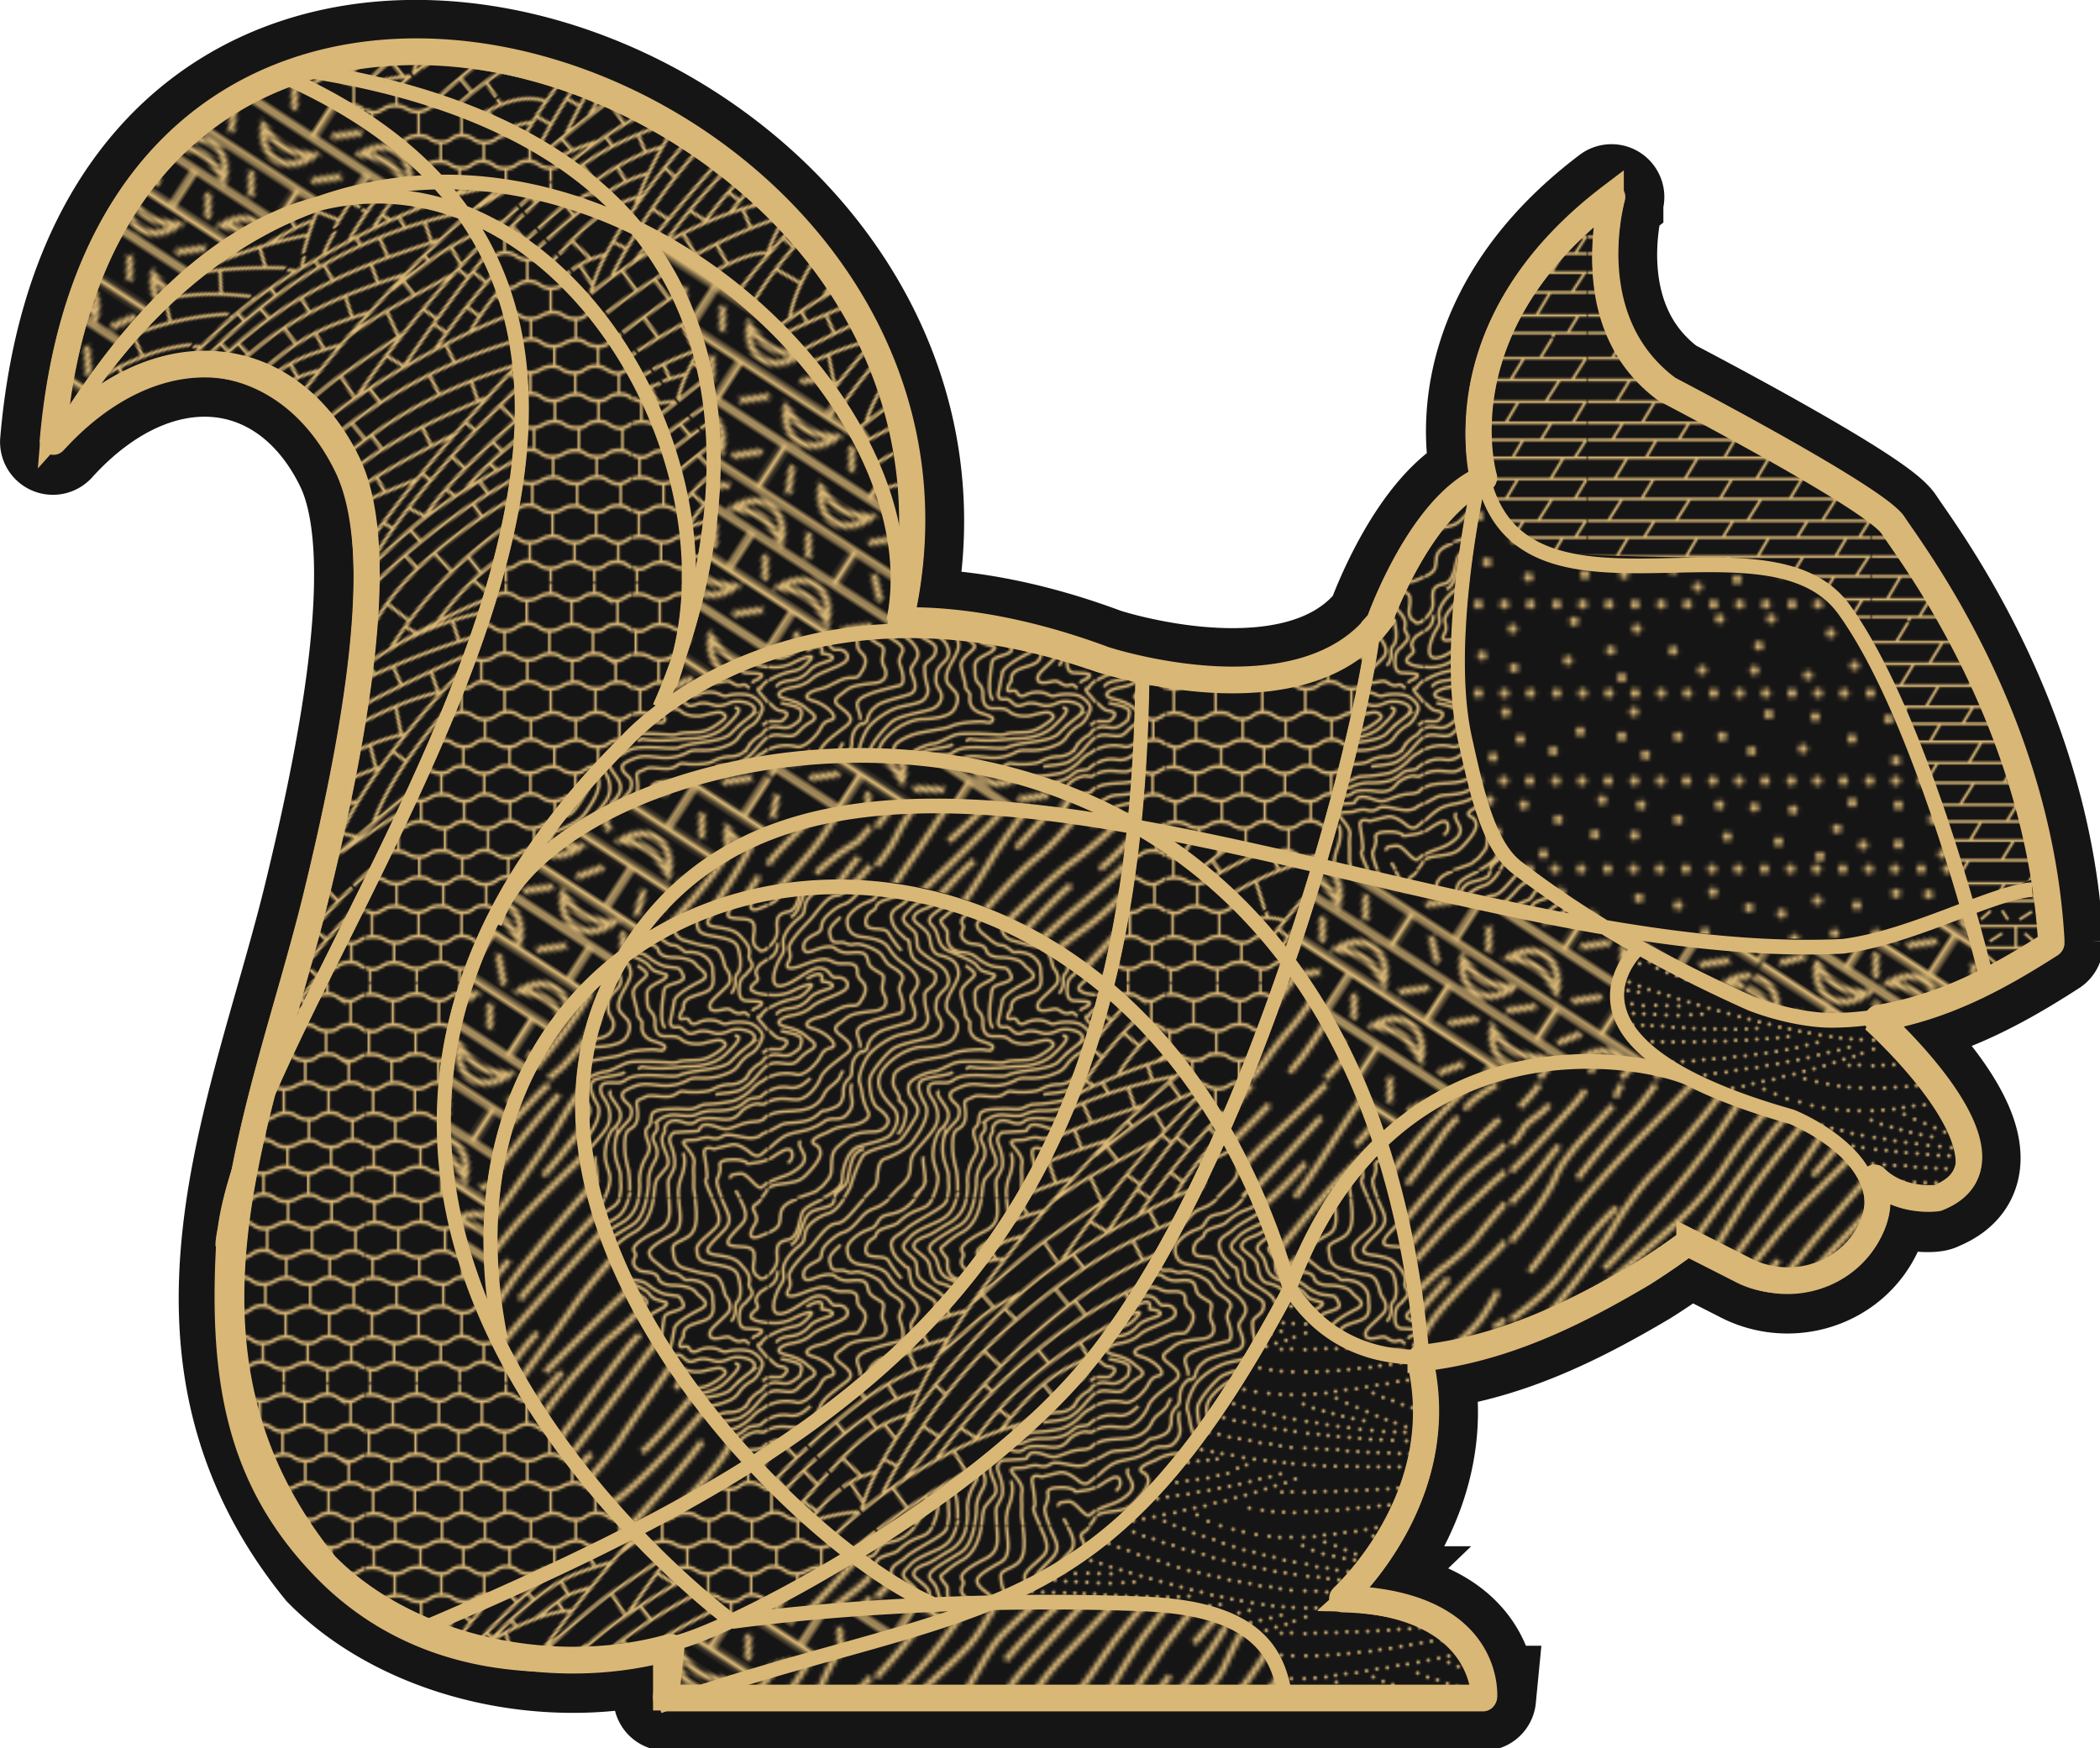 <svg xmlns="http://www.w3.org/2000/svg" xmlns:xlink="http://www.w3.org/1999/xlink" width="842.86" height="701.61"><defs><pattern id="New_Pattern_Swatch_30" data-name="New Pattern Swatch 30" width="153.43" height="153.43" patternTransform="translate(532.58 316.81)" patternUnits="userSpaceOnUse"><path class="cls-1" d="M0 0h153.43v153.43H0z"/><path class="cls-2" d="M80.36 10.63h6.87m0 0h31.87m8.88 0h-8.88m-38.74 0H49.14m78.84 0h25.45m-104.29 0H13m-13 0h13m9.59 11.84h76m0 0h54.84M0 22.47h22.59m13.46 11.87H78m38.1 0H78m74.41 0h-36.28m37.3 0h-1M0 34.34h36.06m40.76 83.94h-41.1m116.45 0h-35.66m36.91 0h-1.25M0 118.28h35.72m80.79 0H76.82M29.16 129H15.49m36.85 0H29.16m41.1 0H92m-21.76 0h-17.9m101.09 0h-8.22M0 129h15.49m117.91 0h11.81M110 129h23.4m-23.4 0H92M0 45.73h18.77m36 0h-36m134.66 0h-19.5m-79.2 0h37.74m0 0h41.46M37 55h42.48m39.16 0H79.48m74 0h-.61m-34.18 0h34.18M0 55h37m116.46 9.71h-6.84M0 64.74h21.22m119.23 0H98.11m-38.81 0h38.81m42.34 0h6.13m-87.27 0H21.22m14.19 11.48h42.52m0 0h37.91M0 76.22h35.41m118 0h-.19m-37.39 0h37.39M0 87h153.43M0 98.89h153.43M0 108h146.89m6.54 0h-6.54M0 151.05h25.55m127.87 0h-10.58m-76.71 0H25.55m79.37 0h-38.8m76.72 0h-37.92M0 141.49h153.43M15.59 128.8l-.1.18m-7.35 12.43L15.49 129m36.85 0L45 141.41m7.45-12.61-.1.18m39.79-.18-.14.2m-7.35 12.43L92 129m34 12.41 7.4-12.41m15.24 12.58-5.8 9.49m-.05.07.05-.07m-32.11-9.49-5.81 9.49m0 .07v-.07m-38.84.07v-.07m5.81-9.49-5.81 9.49m-40.61.07v-.07m5.81-9.49-5.81 9.49m126.66-32.83v.06m-7.07 10.87.11-.17m7-10.7-7 10.7m-5.07-20.91-6 10.1m.18-31L127 98.68m25.7.22-5.81 9.1m6.34-31.82-6.36 10.59m-6.38-22.1v.07m-6.87 11.44 6.87-11.44M152.86 55v.06m0 0-6.24 9.71m-.06.1.06-.1m-18.31-9.82 5.66-9.19m18.52-11.39-6.86 11.37m6.95-11.52-.09.15m-14-11.79-7.52 11.64m14.43-11.9 7.4-11.64M134.46 0 128 10.63m-11.49 107.65.06-.11M110 129l6.56-10.7M110 129l-.11.17m-32.95-11-.07.11M70.27 129l-.11.17m6.66-10.87L70.27 129m-34.55-10.7.07-.11m-.07.11L29.16 129m0 0-.1.17m62.89-11 6-10.1m-44.82 10.1 6-10.1m-37.56 0-6 10.1M118.88 99l-5.49 8.85M78.49 99 73 107.89M35.79 99l-5.49 8.85m63.42-20.69-7.26 11.52M55.1 87.16l-7.27 11.52M18.25 87.16 11 98.68m98.51-11.87 6.35-10.59M71.58 86.81l6.35-10.59M29.06 86.81l6.35-10.59m62.74-11.55v.07m-6.91 11.44 6.87-11.44m-38.8 0-6.87 11.44m6.87-11.44v-.07m-45 11.51 6.87-11.44m0-.07v.07M118.64 55l.06-.11m-.06.11L113 64.67M79.48 55l-5.6 9.64m5.67-9.75-.07.11m-48.12 9.67L37 55m.07-.11L37 55m49.86-.13 5.66-9.19m-37.74 0-5.66 9.19m-36.01.05 5.66-9.19m97.45-11.54-.09.15m0 0-6.82 11.37M78.13 34.19l-.09.15m-6.82 11.37L78 34.34M29.23 45.71l6.83-11.37m.08-.15-.08.15m62.62-12-.09.15m-7.17 11.7 7.17-11.72m-38.71 0L52.8 34.19M22.68 22.32l-.09.15m-7.18 11.72 7.18-11.72m89.41-.15 7.13-11.69m.07-.12-.07.12m-38.74 0-7.22 11.69m7.19-11.69.07-.12M31 22.32l7.14-11.57M93.71 0l-6.48 10.63M55.62 0l-6.48 10.63M19.48 0 13 10.63m121.43 142.8 1.28-2.13m-42 2.13L95 151.3m-39.37 2.13 1.28-2.13m-37.42 2.13 1.28-2.13"/></pattern><pattern id="New_Pattern_Swatch_23" data-name="New Pattern Swatch 23" width="153.01" height="153.01" patternTransform="matrix(2.5 0 0 2.5 346.26 -148.49)" patternUnits="userSpaceOnUse"><path class="cls-1" d="M0 0h153.01v153.01H0z"/><path class="cls-3" d="M44.63 5.84h0m0 8.5h0M43 21.78h0m-12.22.53h0M51 44.1h0M29 57.46h0m22-.61h0m12.22 0h0m-1.06-18.6h0m6.28 4.21h0m3.81-11.12h0m-4.78-6.9h0m1.06-10.1h0m-3.87-8.73h0m7.59-3.48h0m15.94 12.21h0m8.5-.53h0m4.82 27.7h0m-21.73 1h0m36.57-19.62h0m3.72-21.78h0m23.37 2.13h0m0 15.57h0m-4.1 4.8h0m-.65 9.38h0m-3 6.37h0M14.88 110.51h0m2.12 6.65h0m-12.22-1.87h0m15.94 20.19h0m2.66 14.87h0m15.93-11.69h0m-4.78-6.9h0m-8.5-.54h0m10.06-13.53h0m4.82-9.84h0m-6 2.17h0m-.37-10.14h0m34.38 10.61h0m-15.59 7.56h0m14.67-.11h0m-12.75 17h0M76.5 119h0m10.22-9.9h0m6.73-16.65h0m13.34 16.45h0m-.55-9.29h0m10.64-.27h0m0 15.41h0m-8 4.25h0m-7 9.55h0m21.92 1.6h0M82.88 52.06h0m18.06 5.32h0m19.47 3h0m-11.5-7.28h0m1.6 9h0m22.31 12.75h0m-12.22 7.5h0m-22.9-5.48h0M102 93.5h0m23.37 4.25h0m20.19-5.31h0m-14.33-10.09h0m-62.16 17h0m-15.3-21.07h0m9.45-3.37h0M23.09 61.35h0m-17.78 13h0m21.8 16.8h0m2.64-19.46h0m26.41-10.81h0m23.62 11.34h0M13.16 41.51h0m7.56-2.2h0m5.1 12.3h0m-21.07.22h0m131.79 10.33h0m11.15.53h0M3.19 18.59h0m34.53-4.78h0m-29.28.77h0m30.87 25.8h0m5.85 37.72h0M1.59 93.5h0m146.1 45.69h0m-25.5 6.91h0M10 128h0m46.71-1h0M111 80.22h0m26.6 16.47h0m-33.25 42.14h0M85 79.69h0M42 55.78h0M25 3.19h0m77 142.91h0M40.66 31.87h0m-13.32 1.61h0m-14.59-9h0m2.13-19.17h0m12.93 8.8h0m26.91.23h0m23.91 1.07h0M92.44 2.66h0m16.47 15.93h0M76 22.84h0m7.44 8.5h0m-29.17 2.14h0m-38.86 25h0m6.9 12.22h0m-11 10.06h0M6.91 43h0m30.28 31.91h0M34 82.35h0m-6.91 15.94h0m-2.16 18.87h0m-12.18 17.25h0m-8-3.19h0m23.91 15.94h0m17.53 2.66h0m23.17-11.46h0M47.68 128h0m8.1-27.09h0m-1.06-9h0m18.06-35.06h0M93 52.6h0m-1.59-9h0m4.93-9.14h0m11 3.3h0m19.12-1.59h0m0-13.82h0m-1.59-6.9h0m18.59-3.19h0m-8.5 6.91h0m-9.33 33.25h0m-8.51.47h0m.84-13.54h0m21.37 12.6h0M111 71.75h0m-10-.56h0m-7 11.69h0m-23.2 7.77h0m14.86 4.64h0m11.56 15.22h0m1.6 9.56h0M89.65 127h0M85 132.82h0m-6.64 3.65h0m-.79-24.9h0m-13.29 20.19h0m15.41 16.47h0m54.19-27.63h0M127 110.49h0m-11.34-1.42h0m1.89-17.95h0m15.25-1.87h0m14.87 25.51h0m-12.75 15.93h0m2.66 8h0m-4.78 10.1h0m-20.72-1.07h0m-21.57-8.32h0m-30 11.51h0M4.25 61.63h0m145 11.15h0M6.38 107.85h0m140.25-52.07h0m-3.19 74.91h0M5.84 150.88h0M2.66 35.06h0m59.5-14.34h0m23.38.53h0m12.75 0h0m18.06-7.44h0m19.65-.53h0m-2.66-9.56h0m14.34 34h0M17 99.35h0m-6.37 20.72h0m-3.72 19.12h0m30.81 8.5h0m6.91-14.34h0m0-37.72h0m12.94 14.86h0M78 128h0m10.76-11.68h0m22.71 11.15h0m-6.24 6.38h0m11.69 4.25h0M53.66 51.53h0m36.66 8h0m20.19 31.35h0m31.87 18.59h0M97.2 99.62h0M78.63 94h0m-42.5-34h0M23.91 77.57h0m116.34-6.77h0M15.41 32.94h0m-8-28.16h0m133.91 73.85h0M93.5 133.35h0m-38.78 14.88h0m-17-57.58h0m50.47-17.87h0m25-41.44h0m-32.44 5.85h0M27.63 42h0m97.75 1.59h0m18.06 77.57h0M11.16 147.69h0m25-142.38h0M3 9.05h0m5.68 0h0m5.67 0h0m5.67 0h0m5.67 0h0m5.65 0h0m5.67 0h0m5.67 0h0m5.69 0h0m5.67 0h0m5.67 0h0m5.67 0h0m5.68 0h0m5.67 0h0m5.67 0h0m5.67 0h0m5.65 0h0m5.67 0h0m5.67 0h0m5.69 0h0m5.67 0h0m5.67 0h0m5.68 0h0m5.69 0h0m5.67 0h0m5.67 0h0m5.62 0h0M2.85 28.18h0m5.68 0h0m5.67 0h0m5.67 0h0m5.67 0h0m5.65 0h0m5.67 0h0m5.67 0h0m5.69 0h0m5.67 0h0m5.67 0h0m5.67 0h0m5.68 0h0m5.67 0h0m5.67 0h0m5.67 0h0m5.65 0h0m5.67 0h0m5.67 0h0m5.69 0h0m5.67 0h0m5.66 0h0m5.69 0h0m5.69 0h0m5.67 0h0m5.66 0h0m5.62 0h0M2.85 47.46h0m5.68 0h0m5.67 0h0m5.67 0h0m5.67 0h0m5.65 0h0m5.67 0h0m5.67 0h0m5.69 0h0m5.67 0h0m5.67 0h0m5.67 0h0m5.68 0h0m5.67 0h0m5.67 0h0m5.67 0h0m5.65 0h0m5.67 0h0m5.67 0h0m5.69 0h0m5.67 0h0m5.66 0h0m5.69 0h0m5.69 0h0m5.67 0h0m5.66 0h0m5.62 0h0M2.69 66.47h0m5.68 0h0m5.67 0h0m5.67 0h0m5.67 0h0m5.65 0h0m5.67 0h0m5.67 0h0m5.69 0h0m5.67 0h0m5.67 0h0m5.66 0h0m5.69 0h0m5.67 0h0m5.67 0h0m5.67 0h0m5.65 0h0m5.67 0h0m5.67 0h0m5.69 0h0m5.66 0h0m5.67 0h0m5.69 0h0m5.69 0h0m5.66 0h0m5.67 0h0m5.62 0h0M2.53 85.6h0m5.68 0h0m5.67 0h0m5.67 0h0m5.67 0h0m5.65 0h0m5.67 0h0m5.67 0h0m5.69 0h0m5.67 0h0m5.66 0h0m5.67 0h0m5.69 0h0m5.67 0h0m5.67 0h0m5.67 0h0m5.65 0h0m5.67 0h0m5.67 0h0m5.68 0h0m5.67 0h0m5.67 0h0m5.69 0h0m5.68 0h0m5.67 0h0m5.67 0h0m5.62 0h0M2.36 104.73h0m5.69 0h0m5.67 0h0m5.67 0h0m5.67 0h0m5.65 0h0m5.67 0h0m5.67 0h0m5.69 0h0m5.66 0h0m5.67 0h0m5.67 0h0m5.69 0h0m5.67 0h0m5.67 0h0m5.67 0h0m5.65 0h0m5.67 0h0m5.67 0h0m5.68 0h0m5.67 0h0m5.67 0h0m5.69 0h0m5.68 0h0m5.67 0h0m5.67 0h0m5.62 0h0M2.2 123.85h0m5.69 0h0m5.67 0h0m5.67 0h0m5.67 0h0m5.65 0h0m5.67 0h0m5.67 0h0m5.68 0h0m5.67 0h0m5.67 0h0m5.67 0h0m5.69 0h0m5.67 0h0m5.67 0h0m5.67 0h0m5.65 0h0m5.67 0h0m5.67 0h0m5.68 0h0m5.67 0h0m5.67 0h0m5.69 0h0m5.68 0h0m5.67 0h0m5.67 0h0m5.62 0h0M2.2 143h0m5.69 0h0m5.67 0h0m5.67 0h0m5.67 0h0m5.65 0h0m5.67 0h0m5.67 0h0m5.68 0h0m5.67 0h0m5.67 0h0m5.67 0h0m5.69 0h0m5.67 0h0m5.67 0h0m5.67 0h0m5.65 0h0m5.67 0h0m5.67 0h0m5.68 0h0m5.67 0h0m5.67 0h0m5.69 0h0m5.68 0h0m5.67 0h0m5.67 0h0m5.62 0h0M15.94 52.6h0m-9 47.28h0m14.71 27.62h0m7 11.69h0m18.06-26.56h0m25.5-40.91h0m-17 0h0M79.16 60h0m51-3.18h0m-5.31 63.75h0m0-30.81h0m-6.38-14.88h0m28.69 74.38h0m-18.06-10.1h0m-34.53 11.72h0M52.07 1.59h0m21.78 77h0m51.53-8h0m-110 20.19h0m6.37-71.72h0m29.75 2.65h0m-37.16-4.18h0m-.53 54.19h0m32.94-1.06h0M63.22 93.5h0m71.19 20.19h0M105.72 2.13h0m45.69 131.22h0m-.29-24.28h0m-1.3-86.23h0m1.06 57.91h0M84.47 3.19h0M44.63 5.84h0m22.84 18.6h0m75.14 18h0M88.47 100.7h0m28.41 14.06h0M48.6 38.2h0m24.18 18.65h0m34.54-19.13h0m-3.95 42.69h0m-76.89 29.41h0m2.21 29.37h0m65.88 11.69h0m30.81-80.22h0m26 62.69h0"/></pattern><pattern id="New_Pattern_Swatch_25" data-name="New Pattern Swatch 25" width="153.43" height="153.43" patternTransform="translate(532.58 316.81)" patternUnits="userSpaceOnUse"><path class="cls-1" d="M0 0h153.43v153.43H0z"/><path class="cls-2" d="M153.43 10.63H0m153.43 11.83H0m153.43 11.87H0m153.6 84H0M153.43 129H0m153.43-83.27H0M153.43 55H0m153.43 9.71H0m153.43 11.51H0M153.43 87H0m153.6 11.9H0m153.43 9.1H0m153.43 43H0M16.8 10.63V0m36.14 10.63V0M91.2 10.63V0M132 10.63V0M16.8 153.43V151m36.14 2.41V151m38.26 2.41V151m40.8 2.43V151M35.72 22.43v-12m42.16 12v-12m38.62 12v-12m36.36 12v-12M20 34.3V22.82M57.51 34.3V22.82M96 34.3V22.82m42.3 11.48V22.82m-24.45 22.82V34.3M75.93 45.64V34.3M33.77 45.64V34.3m117.64 11.34V34.3M132 55v-9.36M90.5 55v-9.36M52.94 55v-9.36M16.8 55v-9.36M35.36 64.7V55m42.52 9.7V55m39 9.71V55M153 64.7V55M18.89 76.18V64.7m38.26 11.48V64.7m38.63 11.48V64.7m42.16 11.48V64.7M113.49 87V76.36M75.72 87V76.36M33.2 87V76.36M151 87V76.36M15.66 98.86V87.13m36.85 11.73V87.13m38.62 11.73V87.13m40.4 11.73V87.13M119.62 108v-9m-40.11 9v-9m-42.87 9v-9m-35.2 9v-9m18.07 19.24v-10.1m37.56 10.1v-10.1m38.62 10.1v-10.1m42.17 10.1v-10.1m-23.67 20.9v-10.62m-39.33 10.66v-10.66m-41.25 10.66v-10.66m118.7 10.66v-10.66m1.12 23.07H0m29.18 9.74v-9.82m40.93 9.82v-9.82m38.62 9.82v-9.82m37.92 9.82v-9.82m-133.65 0v-12.33m36.85 12.33v-12.33m39.68 12.33v-12.33m41.28 12.33v-12.33M26 30.93l5.32-4.6m6.2-.18 3.19 5m6.2-.18 6.73-4.25m49.43 4.25 5.32-4.6m6.2-.18 3.18 5m14.36-4.43-6.74 4.25M124.37 38l-5.31 4.61m11.51-4.79 3.19 5m6.2-.17 6.73-4.26M41.46 42.27l5.31-4.6m6.2-.18 3.19 5M69.09 38l-6.73 4.25m-4.25 10.3 5.32-4.61m6.2-.18 3.18 5m12.94-4.46L79 52.55m-61.11 85.21 5.32-4.6m9.39 4.78-3.19-5m16.12.53-6.73 4.25m-2.66 11.17 5.32-4.61m9.39 4.78-3.19-5m9.39 4.79 6.73-4.26m54.92-.88-5.31 4.6m11.51-4.78 3.19 5m6.2-.18 6.73-4.25m-44.29-6 5.32-4.61m6.2-.18 3.19 5m12.93-4.43-6.73 4.25M81.5 126.07l5.31-4.61m6.2-.17 3.19 5m6.2-.18 6.73-4.25m-106.3 3.9 5.32-4.61m4.78-.18 3.19 5m6.2-.17 6.74-4.26M25 116l5.32-4.6m6.2-.18 3.19 5m12.93-4.43L45.89 116m56.69-.53 5.31-4.61m6.2-.17 3.19 5m6.2-.18 6.74-4.25m-5.5-5.49 5.32-4.61m5.21-.18 3.19 5m4.5-.17 6.73-4.25m-99.36 0L45 106.05m11.52-4.78 3.18 5m6.21-.18 6.73-4.25m-14.18-6.42 5.32-4.6m6.2-.18 3.19 5m12.93-4.47-6.73 4.25m1.77-11.69 5.32-4.61m6.2-.17 3.19 5m6.2-.18 6.73-4.25M1.42 84.08l5.31-4.6m6.2-.18 3.19 5m6.2-.18 6.74-4.25m-18.43-6.52 4.25-4.86m-4.6 22.33-6.74 4.25m39-32.6 5.31-4.61m6.15-.17 3.18 5m6.21-.18 6.73-4.25M62 72.74l5.31-4.6m6.2-.18 3.19 5m12.94-4.43-6.74 4.25m37.92-10.63 5.31-4.6m6.2-.18 3.19 5m6.2-.18 6.73-4.25M10.28 48.65 3.54 52.9m44.65-38.62-5.32 4.61m11.52-4.79 3.19 5m6.2-.17 6.73-4.26m50.32 4.61 5.31-4.61m6.2-.17 3.19 5m6.2-.18 6.73-4.32M64.31 2.46 59 7.07m11.51-4.79 3.19 5m6.2-.17 6.73-4.26m50.67 4.39 5.32-4.6M152 7.42l-3.19-5M5.14 7.07l6.73-4.26m130.57 23.87 5.32 4.61M.89 31.46l3.19-5m4.07.18 6.74 4.25m47.3-4.25 5.31 4.61m7.44.35 3.19-5m6 .18 6.74 4.25M2.79 37.84l5.31 4.61m4.79.18 3.19-5m6.2.17L29 42.09m52.31-4.25 5.31 4.61m6.2.18 3.19-5m6.2.17 6.79 4.29M97.09 48.3l5.31 4.6m6.2.18 3.19-5m6.2.18 6.73 4.25M84 57.86l5.31 4.61m9.39-4.78-3.19 5m9.39-4.79 6.73 4.25m-85.39-9-5.31-4.61m11.51 4.79 3.19-5m6.2.17 6.73 4.25m-44 5 5.31 4.6m7.55-4.78-3.19 5m16.13-.53-6.74-4.25m.18 11.16 5.32 4.6m9.38-4.78-3.18 5m16.12-.53-6.73-4.25M40 79.3l5.31 4.61m6.21.17 3.18-5m12.94 4.43-6.7-4.21m-41.1 11.34 5.32 4.6m6.2.18 3.19-5m6.2.18 6.73 4.25m-35.57 11-5.32-4.6m11.14 4.78 3.19-5m4.59.18 6.73 4.25M97.44 91l5.32 4.61m6.2.18 3.19-5m6.2.17 6.73 4.25m-7.27-15.59 5.32 4.61m6.2.18 3.19-5m6.2.17 6.73 4.26m-41.81-14.99 5.32 4.6m6.2.18 3.19-5m12.93 4.43-6.73-4.25m-38.62 32.6 5.31 4.6m6.2.18 3.19-5m6.2.18 6.73 4.25M62 111.37l5.31 4.6m6.2.18 3.19-5m6.2.18 6.74 4.25m-90.36.18 3.19-5m6.2.18 6.73 4.25m24.1 6.38 5.31 4.61m9.39-4.79-3.19 5m16.13-.54-6.74-4.25m59.18 0 5.31 4.61m9.39-4.79-3.19 5m9.39-4.79 6.73 4.25m-91.94 7.44 5.31 4.61m9.42-4.77-3.19 5m9.39-4.79 6.73 4.26m-7.44 6.91 5.32 4.6m6.2.18 3.19-5m6.2.18 6.73 4.25M-1.7 144.32l5.31 4.61m6.2.17 3.19-5m5.5.18 6.73 4.25M.89 133.16l6.73 4.25M97.44 3.17l5.32 4.6M109 8l3.19-5m6.2.18 6.73 4.25m-104-5 5.28 4.64m6.2.17 3.19-5m12.93 4.47L42 2.46M4.22 14.81l5.31 4.61m7.83-4.79-3.19 5m16.13-.53-6.74-4.25m59.18-.18 5.31 4.61m9.39-4.78-3.19 5m16.12-.53-6.73-4.26m40.93 58.39 5.31-4.61M2 68.32l3.19 5m130.87 21.75 5.32-4.61m6.2-.18 3.19 5M136.06 52.9l5.32-4.6m6.2-.18 3.19 5M141.2 111l5.32 4.61m9.39-4.79-3.19 5m-1 28.52 5.32 4.61m-23.63-15.77 5.31 4.6m9.39-4.78-3.19 5" style="clip-path:url(#clip-path)"/></pattern><pattern id="New_Pattern_Swatch_18" data-name="New Pattern Swatch 18" width="152.74" height="152.86" patternTransform="matrix(2.25 0 0 2.25 108.95 221.66)" patternUnits="userSpaceOnUse"><path class="cls-1" d="M0 0h152.74v152.86H0z"/><path class="cls-2" d="M.54 21.63C5.8 16.64 13.21 8.34 16.37 4.8l2.14-2.75m-6.39 13.37c-2.84 3.31-6.85 9-9 11.11-.66.65-1.57 1.64-2.6 2.79m0 9.22c4.44-5.13 9.34-12 10.87-15.79 1.89-4.73 8.74-11.34 13.7-17m.94 24.57c-6.14 5.67-10.39 12-13.23 15.82C10.37 49.4 6.32 53.2.54 57.38m36.38-16.21c-2.84 3.07-19.37 23.15-23.86 28.35A112.62 112.62 0 0 1 .54 81.19m0 10.41c3.3-3.91 7.14-9 9.21-11.92a145 145 0 0 1 14.18-15.83M.54 100.92A33.11 33.11 0 0 0 6 92.67c2.12-4.25 9.21-13 13.7-18.43M.54 111.51c2.19-2.6 4.18-5.87 7.8-11.05 5-7.08 9-13.46 14.17-21S37.39 63.38 43.3 55.11m-6.38 25.75c-5 6.85-19.37 20.55-24.09 25-3.6 3.45-8.14 9.14-12.29 13.38m0 5.14c2.12-2.14 4.46-4.59 7.09-7.38 7.32-7.8 13.93-15.35 16.53-17.25m21.26-22.67C40.7 82.27 32 93.14 27.94 100s-13.7 20.55-18.42 25c-2.71 2.58-5.6 4.09-9 6.41m71.34-70.9C66 66.92 47.55 92.43 40 98.34s-19.13 20.08-23.86 26.22c-4.33 5.63-9.33 12.27-15.59 19m0-128.48a12.16 12.16 0 0 0 2.6-3.18c1.41-2.62 4.71-3.8 6.6-6.4m120.83 37.56c2.13-2.3 6.91-8 10.45-11.16s8.34-7.74 8.34-7.74c.82-.66 1.78-1.53 2.82-2.52M97.1 89.3c5-4.43 12.93-14.35 19.66-22.68s15.42-17.89 20.73-22a51.18 51.18 0 0 0 7.39-6.56c2.12-2.77 5-6.2 7.32-8.77M105 103.3c2.13-1.6 9.86-9.92 12.52-14.41C119.77 85 130.94 62.55 135 57.06s14.12-15.18 14.12-15.18c1-1 2-2.11 3.07-3.33m0 18.84c-.9.64-1.83 1.3-2.82 2m2.82 5.57a33.88 33.88 0 0 0-4.27 5s-3 4-5.45 7.68-9 10.1-12.58 14m-2.48 9c2.31-3.36 8-8.5 12.05-12.75s5.62-5.2 5.62-5.2c2.55-2.44 4.93-4.76 7.11-7.17m-52 75.24 3.42-4.25c1.6-2.13 5.49-8 9.92-14.89s8.15-15.59 12.58-20.9 11.56-12.21 15.1-17.72a43.12 43.12 0 0 1 6.51-8.15c1.37-1.12 2.89-2.36 4.47-3.67m0 10.41c-1.2 1.43-2.34 2.71-3.29 3.66a50 50 0 0 0-9.82 7.5m13.12-1.84c-1.16 1.32-2.58 2.83-4.48 4.73m-27.59 40.69c5.67-7.09 16.3-18.07 19-20.73s10.52-11.46 10.52-11.46a23.91 23.91 0 0 0 2.59-2.64m-23.66 40.74c.49-.55 1-1.09 1.45-1.6 0 0 3.42-4.49 6.61-9.8a38.42 38.42 0 0 1 6.16-8 77.64 77.64 0 0 0 9.43-8.44m-16.25 27.87c.61-.68 1.2-1.33 1.84-2.07a44.39 44.39 0 0 0 3.08-6 35.29 35.29 0 0 1 2.84-5.49 50.35 50.35 0 0 1 8.5-7.28m0 12.11c-.55.59-1.06 1.19-1.64 1.78l-4.5 4.85c-.71.64-1.47 1.35-2.23 2.07m-38.62-78.17C107 71.05 115 59 118.36 53.69s20.37-26.22 23.38-29.41a83.71 83.71 0 0 1 8.34-7.2 20.92 20.92 0 0 1 2.12-2M77.08 3.14c-4 4.25-16.3 19.37-19.85 25S46.13 46.61 41.17 52 30.54 64.09 28.65 66.21M29.36 79c4.25-5.44 12.28-15.59 16.06-19.61s13-14.64 19.37-22.68S88.89 12.59 95.27 5.5m-27.64 47c4.72-6.38 32.36-35 40.16-43.94M65 43.06c-7.09 9-23.86 27.87-29.06 34A181.62 181.62 0 0 1 18 95m16.3 1.65c7.09-7.56 20.79-23.15 25.75-29.52s14.41-16.78 19.13-22 12-13 15.83-16.3a102.62 102.62 0 0 0 9-9.21m-51.5 71.63a84.46 84.46 0 0 0 9.21-11.1c4-5.67 14.65-19.84 18.9-26S92.43 40 96 35.5m23.15-11.1c-3.54 4.72-10.86 13.23-17.24 18.43S80.38 63.38 73.77 70m78.43 80.94c-.7.47-1.38.91-2 1.33M128.46 24.64c3.36-3.9 7.61-10.45 9.21-12.58a37.74 37.74 0 0 1 3.08-3.47M7.43 152.25c.66-.89 1.48-2 2.56-3.48l2.95-3.31c1.42-1.41 6.73-6 10.1-9.74s7.09-11.52 9.21-14.35 12-13.29 15.24-15.77m-20.22 46.65a11.74 11.74 0 0 1 2.09-2.42c3.78-3.3 3.78-4.54 3.78-4.54 3.72-5 12.93-14.53 19.66-21.79s25-26.4 32.07-33.84M53 152.26l2.58-3.49s2.72-4.72 7.32-12 19.85-24.27 24.63-28.34m-21.78 43.83c1.51-3.13 3.61-7 5.66-9m35.78-79.78c-2.83 5.13-10.63 15.41-15.41 22.85s-25.33 29.37-29.41 34.33-12.75 13.82-17.37 18.6a62.72 62.72 0 0 0-8.09 10.93l-1.5 2.07m23.27 0a22.62 22.62 0 0 1 1.62-1.84s6-8.68 8.62-12.75 14.7-19 23-28 17-19.14 19.66-23m35.61-25.33c-2.65 2.48-8 9.75-13.46 16.48s-8.15 13.46-10.45 18.42-10.81 17.72-14.53 22.33-9.74 11.86-14.35 19.31a92.76 92.76 0 0 1-9.33 12.58c-.57.63-1.07 1.23-1.55 1.82m65.8-53.38c-5.14 5.67-17.36 24.45-22 31.36s-14.64 17.83-14.64 17.83c-1.24 1.45-2.52 2.84-3.79 4.2m11.32 0a25 25 0 0 1 2.15-2.31s3.9-4.49 9.75-12.1 16.25-15.18 16.25-15.18a37.38 37.38 0 0 0 3.76-3.42M77.79 70c-2.66 2.84-10.28 11.34-14.71 16.3A110.1 110.1 0 0 1 47 100.64c-5 3.55-19.84 18.6-23.21 22.68M96.56 61c-4.07 3.18-25 33.48-29.94 39.5s-10.8 12.05-16.83 16.3S34.91 129.34 31 133.24s-8.68 14.53-11.51 17.54M54.4 101.7c3.72-2.48 14.17-14.35 18.6-20.9s13.29-16.66 17-19.67S104.89 47.67 107.9 44m2.84 5.31C106.66 54.58 81 89.12 77.79 92.49m36.49-41.1c5.49-8.15 19.49-25.16 24.27-30.12s7.27-7.62 12.23-12.27m-36 73a62.32 62.32 0 0 0 8.51-14.35c3.19-7.26 11.34-15.95 15.23-20.2M44.25 152.26l5-5.14s2.37-3.07 5.2-7.33a114.07 114.07 0 0 1 10.1-12.93c4.25-4.78 19.13-20.37 27.28-26.75s20.38-20.73 24.1-25.33m-38.8 60.58c8-9.56 14.35-15.06 24.27-23.74.39-.33.77-.69 1.17-1.06m16.67-15.06c-4.6 8.33-15.06 19.32-20.73 25.51s-7.08 6.74-10.27 12.41-3.55 7.62-5.32 10.1a72.51 72.51 0 0 1-5.37 6.2c-1.11.9-2.06 1.73-2.93 2.54m49.05-64.91c3.72-7.79 13.29-21.08 17.9-25.15s5.67-6.21 8.85-11.7m-25.15 53c-5.32 8-16 23.21-19 28.52s-6.91 9.21-9.22 12.22-3.44 4.76-3.44 4.76c-.75.92-1.64 2-2.6 3.24m41.7-42.93c-3.9 4.43-8.69 17.72-13.29 23s-3.9 5-7.26 8.51m-27.29-9.57c-5.31 8.86-9.57 13.46-13.46 18.43m-39.69-10.24A152.53 152.53 0 0 1 47 123.85m13.6-23.21c-3.54 4.08-15.24 12.94-20 17.9m-18.19 8.14c-4.72 6.85-10.86 15.12-17 20.55a45.09 45.09 0 0 1-4.84 3.7M128.54.6c-3.83 4.33-7.88 9.88-12.49 14.7M92.43 47.19c7.56-9.68 17.72-22.44 24.8-28.58a177.6 177.6 0 0 0 18.7-18m-21.53 40.2c2.6-3.07 6.38-12.75 10.87-19.37 4-5.92 12-14.66 18.55-20.84m-1.43 6.08c2.1-2.68 4.71-4.17 7.76-6.08M7.43.6a36.28 36.28 0 0 1-4.76 5.49m23.08-2.26A12.48 12.48 0 0 1 27.28.6M53 .6a209.93 209.93 0 0 1-18 21.32c-5 5-9.92 13.46-9.92 13.46A177.22 177.22 0 0 1 9.75 55.93C7 59 3.54 61.88.54 64.87M65.75.6c-1.29 2.66-2.14 4.78-2.14 4.78a118.58 118.58 0 0 0-10.39 13.23 77.14 77.14 0 0 1-13 15.59c-5.67 5.2-17.72 15.59-20.56 18.19a71.16 71.16 0 0 0-13 15.11 55.1 55.1 0 0 1-6.14 8M35.42.6a64.21 64.21 0 0 1-6.06 7.62A184.84 184.84 0 0 0 16.6 23.33M58.68.6C55.8 4.16 53 9.27 47.78 16.25 41.64 24.51 27.94 40.58 23 45.07M83.55.6c-4.4 5.36-6 9.22-10 15.17-4.5 6.62-19.15 26.93-24.11 32.6m.94 22c3.31-3.78 9-12.75 14.18-20.55S88.65 20.5 93.14 16C96.84 12.31 103 7 109 .6m-7.54 27.22c5.22-6.27 13-20.31 18.87-27.22M5 45.77c2.36-2.83 6.14-8.26 10.39-13.93S29.36 15.77 33.14 12C35.89 9.24 39.9 5.11 44.25.6M32.19 54.28c5.44-5.91 10.87-13.94 15.36-20.08s14.64-21 18.66-25c3.16-3.2 5.17-5.64 8.4-8.6M91 .6C85.33 7.77 76.73 19 73.3 22.63"/></pattern><pattern id="New_Pattern_Swatch_24" data-name="New Pattern Swatch 24" width="153.07" height="153.07" patternTransform="translate(530.45 315.39)" patternUnits="userSpaceOnUse"><path class="cls-1" d="M0 0h153.07v153.07H0z"/><path class="cls-3" d="M24.42 42.47h0m5.41 2.22h0m0 0h0M19 40.26h0m-5.73-2h0m11.14 4.23h0m10.65 4.1h0m5.39 1.68h0m5.31 1.59h0m5.42 1.87h0m5.44 1.6h0m5.19 1.59h0m5.75 1.72h0m5.24 1.47h0M84 61.2h0m-5.71-1.57h0m11.08 3h0m5.54 1.49h0m5.45 1.26h0m5.64 1.56h0m5.36 1h0m5.45 1.26h0m5.22.9h0m11.69 2h0m-5.84-.88h0m11.16 1.59h0m5.67.56h0m5.5.35h0M1.76 35.61h0m5.84-.35h0m0 0h0m-5.84.35h0m11.31-1.22h0m5.66-.52h0M24.2 33h0m5.8-.53h0m5.46-1h0m5.64-1.06h0m5.65-.7h0m5.64-1.23h0m11.11-1.75h0m-5.81 1.06h0M69 25.64h0m5.64-1.06h0m5.45-1.22h0m5.82-1.06h0m5.28-1.4h0m5.46-1.23h0m5.64-1.05h0m11.08-2.81h0M107.73 17h0m11.09-2.81h0m5.45-1.41h0m5.45-1.58h0m5.44-1.75h0m10.71-3.34h0m-5.45 1.58h0M151.3 4h0M3.08 21.78h0m5.68-.13h0m5.52-.49h0m5.85-.16h0m5.52-.67h0m5.7-.66h0m5.65-.28h0m5.71-.84h0m11.21-1h0m-5.88.66h0m11.4-1.33h0m5.7-.66h0m5.53-.85h0m5.87-.65h0m5.36-1h0m5.53-.84h0m5.7-.67h0m11.25-2h0m-5.7.84h0M110 9h0m5.53-1h0m5.55-1.2h0m5.55-1.38h0m10.91-2.59h0M132 4h0m11.18-2.72h0m-141 10h0M7.74 11h0m5.73-.29h0m5.7.06h0m5.75-.47h0m11.24-.3h0m-5.9.27h0m11.46-.57h0m5.73-.3h0M53 8.92h0m5.91-.28h0M64.34 8h0m5.58-.49h0m5.73-.29h0M87 5.87h0m-5.74.47h0M92.61 5h0m5.6-.66h0m5.61-.84h0m5.48-1.4h0m5.32-1.1h0M149 35.57h0M144.91 22h0m5.85.29h0m0 0h0m-11.69-.59h0m3.73 14h0m-19.69-3h0m21.8-10.7h0M144 11.15h0m5.53-.13h0m-29.6 141.14h0m4.79-1.77h0m-122.43-.18h0m5.14.36h0m5.67.35h0m5.85.18h0m6.2 0h0m11.62.3h0m-5.91-.1h0m11.48.15h0m5.74.08h0m5.59-.08h0m5.85-.18h0m5-.35h0m5.77-.35h0m5.67-.18h0m11.51-.89h0m-6 .53h0M93.18 149h0m5.32-.71h0m5.31-.53h0m5-.53h0M2.12 112.27h0m5.88-.35h0m0 0h0m-5.84.35h0m11.69-.86h0m5.27-.89h0m5.47-.87h0m5.83-.53h0m5.47-1.05h0m5.64-1h0m5.65-.7h0m5.63-1.23h0m11.12-1.75h0m-5.82 1.06h0m11.28-2.11h0m5.61-1.11h0m5.45-1.23h0m5.82-1h0m5.27-1.4h0M97 96.33h0m5.64-1.06h0m11.08-2.81h0m-5.63 1.23h0m11.08-2.81h0m5.45-1.4h0m5.45-1.58h0m5.44-1.76h0m10.72-3.33h0m-5.45 1.58h0m9.81-3.25h0M2.83 78.84h0M3 99.9h0m5.85 0h0m5.85-.36h0m6-.35h0m5.49-.53h0m5.69-.66h0m6-.53h0m5.31-.89h0m11.34-1.77h0m-5.67 1.06h0m11-1.95h0m5.66-1h0m5.54-.92h0m5.88-.65h0m5.36-1h0m5.53-.85h0m5.7-.66h0m11.25-2h0m-5.71.84h0m11.25-2h0m5.54-1h0m5.54-1.2h0M127 82h0m10.92-2.58h0m-5.55 1.2h0m11.18-2.73h0m-141 10h0m5.56-.31h0m5.73-.29h0m5.69.06h0m5.75-.47h0m11.25-.25h0m-5.91.28h0m11.46-.59h0m5.73-.29h0m5.58-.49h0m5.9-.27h0m5.42-.69h0m5.57-.48h0m5.73-.3h0m11.36-1.3h0m-5.76.5h0M93 81.69h0m5.56-.69h0m5.61-.84h0m5.63-1h0m10.85-2.52h0m-5.4 1.48h0m11.06-2.84h0M2.91 73.94h0m5.56 0h0m5.74.07h0m5.68.43h0m5.76-.1h0m11.24.48h0M31 74.76h0m11.48.16h0m5.73.07h0m5.6-.12h0m5.91.1h0m5.45-.33h0m5.59-.13h0m5.74.08h0M87.9 74h0m-5.77.09h0m11.42-.57h0m5.62-.3h0m5.65-.48h0m5.68-.65h0M144.91 22h0m5.85.29h0m-11.69-.59h0m-5.69-.74h0m-7-1.18h0m16.42 15.85h0m-5.72-.55h0m-7.08-.94h0m-6.9-1.47h0m0 0h0M98 23.46h0m19.55 7.86h0m-6.87-1.92h0M104 27h0m39.7 60.63h0m5.54-.14h0M87.89 52h0m5.6 1.69h0m0 0h0m-11.21-3.41h0M87.89 52h0m11 2.75h0m5.49 1.46h0m5.44 1.07h0m5.65 1.51h0m5.49.9h0m5.66 1h0m5.55 1.3h0m-92.65-27h0m5.35 2.37h0m0 0h0m-5.35-2.37h0M50.16 39h0m5.26 2.13h0m5.26 1.73h0m5.43 2.21h0m5.34 1.57h0m5.49 1.65h0m5.34 2h0m55.65 12.24h0M149 64.38h0m-5.86-.84h0m-30.68-15.3h0m5.65 1.51h0m0 0h0m-11.3-3h0m5.65 1.51h0m11.12 2.4h0m5.53 1.29h0m5.46.9h0m5.7 1.34h0m5.52.72h0m5.36.86h0m-87.53-23h0m5.42 2.2h0m0 0h0m-5.42-2.2h0m10.73 3.77h0m5.33 2h0M85 40h0m5.49 2h0m5.38 1.41h0m5.55 1.48h0m5.4 1.8h0m11-6h0m5.57 1.8h0m0 0h0m-11.13-3.6h0m5.56 1.8h0m11 3h0m5.46 1.58h0m5.41 1.18h0m5.62 1.63h0m5.47 1h0M80.4 27h0m5.22 2.24h0m5.22 1.85h0m5.38 2.32h0m5.3 1.69h0m5.48 1.75h0m5.3 2.09h0M87.89 128.5h0m5.6 1.68h0m0 0h0m-11.21-3.36h0m5.61 1.68h0m11 2.75h0m5.49 1.46h0m5.44 1.06h0m5.65 1.52h0m5.49.9h0m5.66.95h0m5.55 1.29h0m-92.65-27h0m5.35 2.36h0m0 0h0m-5.35-2.36h0m10.61 4.1h0m5.26 2.12h0m5.26 1.74h0m5.43 2.2h0m5.34 1.58h0m5.49 1.65h0m5.34 2h0m55.65 12.23h0m11.1 1.87h0m-5.86-.84h0m-30.68-15.31h0m5.65 1.51h0m0 0h0m-11.3-3h0m5.65 1.5h0m11.12 2.41h0m5.53 1.29h0m5.46.89h0m5.7 1.34h0m5.52.73h0m5.36.85h0m-87.53-23h0m5.42 2.2h0m0 0h0m-5.42-2.2h0M74.38 113h0m5.33 2h0m5.29 1.54h0m5.49 2h0m5.38 1.4h0m5.55 1.48h0m5.4 1.81h0m11-6h0m5.57 1.8h0m0 0h0m-11.13-3.6h0m5.56 1.8h0m11 3h0m5.46 1.57h0m5.41 1.18h0m5.62 1.64h0m5.47 1h0M80.4 103.53h0m5.22 2.24h0m5.22 1.84h0m5.38 2.33h0m5.3 1.68h0m5.46 1.77h0m5.3 2.08h0M4 133.32h0m5.75.45h0M20.54 135h0m-5.49-.54h0m-11.71-7.7h0m5.51.79h0M32.24 136h0m-5.67-.53h0m11.51 1.06h0m5.67.18h0m6.2.35h0m7.62.36h0m7.09.35h0m7.08.18h0m-32.94-6.32h0m6.37.69h0m11.51.35h0m-5.49-.18h0m-18.78-1.41h0m-17.89-2.48h0m11.69 1.59h0m-5.84-.71h0M1.65 117.4h0m5.43 2.16h0m5.49 1.6h0m5.14 1.41h0M23 124h0m11.43 2.4h0m-5.93-1.16h0m-26 16h0m6.19.33h0m5.68.38h0m5.85.18h0m5.3.68h0m5.67.35h0m5.5.36h0m11.33.35h0m-5.84-.17h0m11.51.53h0m5.8 0h0m5.67.23h0m5.71.06h0m11.35-.27h0m-5.8.28h0m11.29-.64h0m5.67-.53h0M4 56.79h0m5.75.44h0m11.15 1.52h0m-5.9-.66h0M3.34 50.2h0m5.52 1.41h0m23.5 8.15h0m-5.67-.23h0m11.58.53h0m6.2.35h0m6.38.18h0m6.91-.35h0m6-.36h0m-25-4.78h0m6 .18h0m6.56.17h0m-19.31-.17h0m-17.43-2.93h0m11.29 2h0m-6.07-.9h0M2.48 64.67h0m6 .17h0m5.85.53h0m5.85.18h0m6 .18h0m5.49.18h0m5.07.25h0m11.45.84h0m-5.74-.62h0m11.4.85h0m5.62.4h0m5.67.23h0m5.71.06h0m11.22.24h0m-5.67-.23h0m11.49 0h0m5.65-.33h0M6.72 42.67h0m5.67 1.95h0m5.67 1.24h0m5.67 1.24h0m5.67.9h0M1.31 40.19h0m141.83 71.93h0m6 .18h0m-5.5-12.76h0m6.2.36h0M138 98.83h0m-6-1.06h0m-6-1.24h0m-6.38-1.59h0m17.18 16.65h0m-7.08-.89h0m-6.2-1.24h0m-26-8.86h0m19.31 6.91h0m-6.83-1.77h0m-6.38-2.48h0m46.29 46.42h0m-15.06-1.77h0m5.14.71h0m5.31.53h0M30.69 119.21h0m5.49 2.3h0m5.31 2.3h0m5 2h0m5 1.77h0m5.67 2.13h0m5.84 2h0m5.49 1.77h0m5.14 1.6h0m11.16 3.18h0m-5.49-1.59h0m11 2.83h0m5.13 1.24h0m5 1.39h0m5.79 1.09h0m5.31 1.07h0m5.67.88h0m6 1.24h0m5.84.89h0M25.2 116.9h0m-5.67-2.65h0"/></pattern><pattern id="New_Pattern_Swatch_28" data-name="New Pattern Swatch 28" width="241.06" height="241.06" patternTransform="rotate(140.9 211.64 367.588) scale(1.25)" patternUnits="userSpaceOnUse"><path class="cls-1" d="M0 0h241.06v241.06H0z"/><path class="cls-2" d="m10.2 0 .66 6.34M36.6 0l.3 1.74m-12.58 9.88-1.59-7M54.8 4.4 53.18 0M8.38 14.49l1.77 15.24m28.53-6.38L35 9.89m33.66.35-4.79-8.5m154.49 6 .87-7.74m-36.45 0-4.85 12.19m48.19-3.9v8.12m-194 88.78C18.87 101 7.37 96 0 90.32m116.59 29.61c-6-.18-13.37-.75-21.42-1.7m0 0c-7.87-.92-16.43-2.2-25.15-3.81m0 0a322.33 322.33 0 0 1-37.93-9.23M120.53 120c-1.24 0-2.56 0-3.94-.07m32.41-2.08a239.58 239.58 0 0 1-28.47 2.15m51.11-5.7c-7.79 1.46-15.47 2.65-22.65 3.55m47.4-9c-8.08 2.12-16.48 4-24.75 5.5m69.42-24a65 65 0 0 1-10.38 6.35m0 0c-9.37 4.69-21.41 8.77-34.29 12.14M82.74 176.35c-10.53-1.6-21.71-3.72-32.5-6.34m70.29 9.78c-9.37 0-22.94-1.19-37.79-3.44M-.12 150l.12.09M50.24 170C29.72 165 10.6 158.3 0 150.12m137.54 28.78c-6.49.59-12.29.89-17 .89m104.55-20.73c-4.68 2-9.85 3.92-15.32 5.67m31.3-14.61a75.91 75.91 0 0 1-16 8.94M202.38 167c-6.63 1.89-13.58 3.6-20.57 5.09m59.37-22-.12.09m-31.3 14.61q-3.62 1.16-7.38 2.24m-20.57 5.09a383.69 383.69 0 0 1-44.27 6.84M.22 30.43 0 30.27m18 9.78A80.89 80.89 0 0 1 .22 30.44m42.64 17.83A207.1 207.1 0 0 1 18 40.05m51.21 14.16c-8.82-1.65-17.79-3.64-26.35-5.93m43.89 8.8c-5.67-.8-11.58-1.76-17.54-2.87m51.32 5.73a259.41 259.41 0 0 1-33.79-2.86m154.32-26.82-.23.18m-82.75 26.09c-14.76 2.23-28.23 3.41-37.55 3.41m120.3-29.5c-16.32 12.42-52.28 21.49-82.75 26.09m60.43 92.34c-18.42-1.82-38.67-6-55.33-13.47m77.88 14.6c-6.88 0-14.54-.36-22.55-1.16m-72.28-23.41-.19-.15m17.14 10.09a84.45 84.45 0 0 1-17-10m95 24.58h-.12m-114.18 47.7a37.39 37.39 0 0 1-3.16-2.18M176 209.33c-5.42-.38-10.78-.91-15.93-1.63m0 0c-13.12-1.84-24.92-4.93-33.21-10m114.18 12.16c-15.34 0-40.9 1.21-65-.49M117.42 75.4a115.17 115.17 0 0 1-11.6-4.4M86.74 57.08l-.23-.33M241.06 90c-4.68 0-11.37-.08-19.37-.34m-22.24-1.08c-5.9-.39-12.07-.87-18.37-1.48m-78.21-17.52c-7.1-3.53-12.69-7.66-16.12-12.5m135 32.55c-6.64-.22-14.19-.56-22.25-1.08M105.82 71c-1-.45-2-.91-2.95-1.39m78.21 17.49c-21.87-2.1-45.22-5.66-63.66-11.67m27.23 163.06c-6.91.79-13.26 1.31-18.7 1.53m115-29.64a58.2 58.2 0 0 1-7.72 5m-112.97 24.73h.14m5.6-.11c-2 .08-3.84.12-5.55.12m90.48-15.5q-3.52 1.15-7.21 2.23m-24.51 6a391.484 391.484 0 0 1-34.51 5.57m59-11.62c-7.85 2.3-16.17 4.32-24.51 6m54-17.56a135 135 0 0 1-22.31 9.28m-144.79 9.27c-3.83-.75-7.68-1.56-11.5-2.43m-35.88-10.83a97.79 97.79 0 0 1-14.08-6.92m0 0A52.6 52.6 0 0 1 0 210.45m120.53 29.66h-.13m-65.81-8.75c-2.81-.64-5.6-1.32-8.35-2m74.16 10.77c-2.11 0-4.42-.06-6.91-.18m-67.25-10.61q-5.46-1.4-10.68-3m-13-4.34c-1.32-.49-2.62-1-3.88-1.51M92.06 238l-3.15-.41m24.58 2.37c-6.21-.3-13.52-1-21.43-2M78.66 236c-4.13-.66-8.34-1.42-12.57-2.24m-30.53-7.41c-4.52-1.36-8.87-2.8-13-4.34m66.32 15.52c-3.34-.45-6.77-1-10.25-1.53M77.48 4.66l.48.26m50.79 19a216.17 216.17 0 0 1-33.53-10.79m145.84 17.31h-.23m-86.49-1.79A255.72 255.72 0 0 1 128.75 24m112.08 6.49c-17.32 0-49.68 3.12-86.49-1.79M95.22 13.13C89.43 10.71 83.66 8 78 4.92M108.23 135c-8.2 1.72-16.67 3.34-25.13 4.83m88.54-25.54c-5 3.83-14 7.59-25.41 11.16M23.57 148.32c-10 1-18.16 1.64-23.57 1.7m171.64-35.72.09-.06m-25.5 11.21c-3.51 1.1-7.24 2.17-11.15 3.22m-52 11.17c-21.53 3.79-43 6.75-59.53 8.48m111.51-19.65c-8.29 2.23-17.39 4.35-26.86 6.34M97 201l-4.91.88M202.38 167c-6.72 4.53-15.48 8.81-25.6 12.77m0 0c-3.91 1.53-8 3-12.29 4.45m-86.13 19.89C46.3 209.06 16.71 211.25 0 209.9m92.12-8.06c-4.61.81-9.21 1.57-13.76 2.27m32.64-5.87q-7 1.44-14 2.76m53.62-12.45c-12.53 3.65-26 6.91-39.68 9.73m53.51-14.05c-4.44 1.5-9.07 2.94-13.83 4.32m52.78-22.27-1.06.73m-99.47-97.43q-5 3.23-9.76 5.86m0 0A141.2 141.2 0 0 1 79.66 82M103 69.5l-.12.08M79.66 82C47.31 95.64 23.17 90.12 0 90M78 5a162.99 162.99 0 0 1-13.08 7.57m-36.35 14a134.61 134.61 0 0 1-15 3m-13.31 1H0m13.53-1a102.49 102.49 0 0 1-13.31 1m50.36-11.3a166.7 166.7 0 0 1-22 7.35M85.12 0C82.83 1.68 80.43 3.33 78 4.92m-13.12 7.57c-4.63 2.41-9.42 4.64-14.3 6.64M67.85 0C50.31 6.85 25.55 13 0 15.28m97.67 51.57C76.93 80.47 45.11 83.72 12.29 82.07m0 0q-6.14-.3-12.29-.83m91.83-18.65a127.67 127.67 0 0 1-14.67 5.19m0 0a192.3 192.3 0 0 1-38.3 6.69m0 0a254.3 254.3 0 0 1-34.38.32m0 0c-1.5-.08-3-.18-4.49-.29M18.22 40h-.26m0 0a83.26 83.26 0 0 1-11.32 1.14m0 0A39.72 39.72 0 0 1 0 40.68m34.08 11.06A93.35 93.35 0 0 1 0 56.07m42.86-7.79a85.46 85.46 0 0 1-8.78 3.46m8.78-3.46h.07m26.57 5.81-.29.12M21.32 65.92A130.63 130.63 0 0 1 0 65.84m69.21-11.63q-7.45 3-14.72 5.27m0 0a151 151 0 0 1-33.17 6.44m33.3 165.42-2.07.86a195.1 195.1 0 0 1-42.37 8.44m0 0c-3.46.26-6.85.39-10.15.37m35.72-14.71-.19.08m0 0-2.2 1A89.79 89.79 0 0 1 0 231.21m203.62-4.47v.1m16 11.34c-6.67-2.1-12-5.43-15.44-10.29l-.54-1M241.06 241a73.6 73.6 0 0 1-21.41-2.85m21.41-7a85.45 85.45 0 0 1-13.18-2m0 0c-6.47-1.5-11-3.47-12.77-4.82l-1.39-.71m12.4-207.32c-5.85.16-11.82.12-17.78-.17m32.72-.69H241c-4.8.42-9.77.71-14.84.85m-17.78-.16c-14.4-.69-28.75-2.78-41.14-6.82m0 0A75 75 0 0 1 147.49 0m-129 47.88A57.82 57.82 0 0 1 0 48.54m30.44-3.75a92.38 92.38 0 0 1-12 3.09M211.4 77.66c-6.38-1-12.61-2-18.64-3.18m-22.69-4.7c-16.95-3.85-30.61-7.7-38.38-10.11m61.07 14.81c-8-1.5-15.63-3.1-22.69-4.7m71 11.44h-.17c-9.95-.85-19.87-2.09-29.49-3.55m29.66-3.18h-.16c-3.58-.28-7.29-.6-11.07-1m-71.75-17-.08-.05m71.83 17C204.59 71 176 66 159.63 57.37m0 0c-.53-.27-1-.55-1.55-.84m83-15.88h-.16c-3.74-.62-8.34-.72-13.28-2.47M201.4 48.71c-.57-.24-1.14-.48-1.68-.73m41.34 8.07c-13.72-.74-29.14-3-39.66-7.34m-17.73 4.49c-.6-.32-1.19-.64-1.75-1m33.25 10.36c-11.57-2-23-4.92-31.5-9.39m57.39 12.62h-.17q-2.83-.24-5.85-.56m0 0c-6.28-.64-13.1-1.49-19.87-2.65m25.89-14.08h-.18C231 47 220 45.36 216.73 42.66m-68.19-29.49a127.63 127.63 0 0 1-21.9-13m109.22 30c-40.51-3.14-65.74-7-87.32-17m-24.81-4.29C120 5.62 116.79 2.52 114.27 0m47.18 29.11c-16-3.73-28.67-12.43-37.72-20.23m5.83 15.45-.81-.38m0 0C119.51 19.6 104.63 8.63 94.76 0m146.3.07C240 .06 239 0 238 0M108.1 62.84c-1.68-1.23-3.32-2.5-4.93-3.79m53.68 25c-21.95-4.67-36.52-12.21-48.75-21.19m123.33 27c-38.26-1.06-95-19.22-111.44-29.85M95.22 13.13h.33m-.33 0a143.27 143.27 0 0 1-14.57-2.3m0 0a47.84 47.84 0 0 1-8.22-2.45m-8 4 .42.12m45.28 6.26c-20 4.21-27.52-1-45.28-6.26m53.88 16a159 159 0 0 1-40.07-.92m54.86-2.18a71.14 71.14 0 0 1-14.79 3.1m-40.07-.92c-11-1.66-21.11-4.47-28.11-8.44m-.18-.14.21.12m-2.7 8.33a33.91 33.91 0 0 1-6.81-4.73m113.27 5.92.2-.07m-.2.07c-46.2 17.18-88 8.92-106.46-1.19m-19.35-1-.22-.29M65.39 43c-15.3-3-27.87-7.64-34.54-14m0 0a19.79 19.79 0 0 1-2.32-2.59m137.08 13.21c-14.13 4.38-32.26 6.75-50.75 7.17m0 0A238.78 238.78 0 0 1 65.39 43m118.39-11.8c-4.66 3.33-10.88 6.13-18.17 8.38m23.68 3.31a261.72 261.72 0 0 1-53.16 9.43m81.13-21.12c-7.42 4.46-17 8.41-28 11.69M15.08 30.5c-.52-.35-1-.7-1.55-1.06M84.73 52c-26.56-2.72-51.49-9.49-69.65-21.5m-1.55-1.06-.1-.06m122.7 23a291.26 291.26 0 0 1-51.4-.38m32.69 23.4c-4.38 1.07-16.2 3.31-24.31 0m24.49-.09-.18.05m-24.31 0-.22-.09M80.48 82.2l-.82-.2m-.06 0h.06m60.8-.55c-24.36 6.29-39.94 5.35-60 .74M122 94.31C96.43 97 74.08 94.14 65.25 87m98.86-1.86A195.21 195.21 0 0 1 122 94.31m45.53 1.52c-10.36 5-22.38 7.75-34.9 8.94m-.04.03c-15.9 1.5-32.59.44-47.66-1.88m96.16-15.82a62 62 0 0 1-13.6 8.75m-82.56 7.07C66.34 100 50.23 95.27 41.07 91m175.13-1.56a137.06 137.06 0 0 1-25.33 12.44m-143.14.26C34.28 98.24 24.42 94.06 20.07 91m170.8 10.85A168.76 168.76 0 0 1 160 110m-71.58.56a277.24 277.24 0 0 1-40.73-8.43M160 110c-24.49 4.13-49.5 3.45-71.58.55m46.42 17.93.2.17m10.07 5.21a22.57 22.57 0 0 1-10.07-5.21m28.5 6.74h-.4m0 0c-8.47-.27-13.87-.55-18-1.52m26.93 5.25q-3.45.74-6.51 1.32m-57.8-5.57.46.13m14.57 4.34c-4.18-1.2-8.88-2.66-14.57-4.34m57.34 5.44c-20.45 3.92-28.71 2.91-42.76-1.1m14.73 9c-16-.63-32.44-3.84-54.44-8.51m100.68 3c-17.59 4.52-31.73 6.08-46.25 5.5m-54.42-8.49-.84-.18m82.05 14.57a210.55 210.55 0 0 1-52.29.23m0 0c-17-2.09-32.93-6.15-49.43-11.08m138.73 3.72a299.8 299.8 0 0 1-37 7.13M115 162.45a191.28 191.28 0 0 1-37.25-5.18m76.78 3.19a238.76 238.76 0 0 1-39.53 2m-37.25-5.18A252.08 252.08 0 0 1 42.93 146m175.58 2.83c-24.1 4.9-44.67 9.16-63.95 11.59m64.82-11.76-.87.17m-195.25-.7.31.15m193.26 6.88a270 270 0 0 1-36 10.82m0 0c-57.33 12.9-112.78 5-157.23-17.7m205.38 2q-6.06 2.63-12.12 4.91M111 198.24l-.29-.11m27.38 4.78c-10-.28-14.08-.42-17.37-1.14m0 0c-2.78-.6-5-1.63-9.72-3.53m22.68 11.44c-14.22-.06-21.88-2.66-29.44-5.76m55.87 3.78-2.11.3m-61.31-7.2.31.2m0 0c2.51 1 4.84 2 7.18 3m53.76 4a191.47 191.47 0 0 1-24.28 1.71m42.36-.35h.31m-.31 0q-4.41.6-8.49 1.12m-89.17-6.34L78 204m34.19 9.54c-11.87-1.21-21.14-4.37-33.84-9.4m61.65 9.25c-11.44.88-20.18.91-27.83.12m55.33-3.06c-10.75 1.37-19.75 2.35-27.5 2.94m46.42-.78C165.22 219.54 147 222.52 131 223m0 0a149.18 149.18 0 0 1-19.32-.72m81.41-11.88c-2.24.79-4.45 1.55-6.63 2.26m-74.77 9.62c-16.46-1.7-30.61-6-43.78-10.7m0 0c-4-1.43-7.85-2.9-11.68-4.36m26.21 17.65c-8.86-2.06-17.2-4.59-25-7.24m136-1.59a195 195 0 0 1-27.51 8.94m0 0a175.35 175.35 0 0 1-28.93 4.47m0 0a182.25 182.25 0 0 1-54.58-4.64m-25-7.24c-8.08-2.75-15.58-5.63-22.48-8.28m171.14 1.06q-6.42 3.1-12.67 5.63m-87.79 19.33a210 210 0 0 1-22.5-2.24m142.09-22.45c-4.82 2.23-10.52 4.69-17 7.16m0 0c-21.47 8.21-51.3 16.58-85.06 17.65m-8.69.11c-2.93 0-5.88-.09-8.86-.23m17.55.12q-4.31.13-8.69.11m-51-6.49a198.42 198.42 0 0 1-19.84-6.21m39.5 10.23c-6.49-1-13-2.32-19.66-4m-19.84-6.21a202.69 202.69 0 0 1-27.29-12.49m-2.26-48.51A62 62 0 0 1 0 163.06m18.48-2.14c-1.54.35-3 .66-4.39.92m-7.46 8.93c7.9-1.36 16.83-3 27.26-4.53m-27.26 4.53c-2.3.39-4.5.76-6.63 1.1M50.24 170h.13m-7.59 2.67C31.65 176 16 178.86 0 180.05m50.24-10c-2.15.89-4.66 1.78-7.46 2.62M19.19 184c-6.31.89-12.75 1.62-19.19 2.13m58.37-10c-7.92 2.14-17.18 4.21-27.09 6m0 0c-3.94.69-8 1.34-12.09 1.91m47.66-10.34c-2.61.83-5.45 1.66-8.48 2.48m24.37.19c-8.51 2.5-16.81 4.88-24.91 7.06m25-7.08h-.05m-24.91 7.06c-7.48 2-14.8 3.87-22 5.5m0 0A300.68 300.68 0 0 1 0 195.06m105.91-15.8c-12 3.67-28.12 7.76-46.16 11.32m0 0c-8 1.57-16.31 3-24.83 4.32m0 0a475.08 475.08 0 0 1-26.45 3.25m0 0c-2.83.27-5.65.5-8.47.71M140.9 182c-3.13-.38-7.08-1.06-12.93-2.17m44.11 1.59c-20 .4-22.35 1.66-31.18.58m5.14 7.66c-36.68 2.13-33.84 1.86-72.64-1.86m-33.31 6.38c7.46 1.33 13.57 2.46 18.78 3.4m33.49 4.31h-.23m0 0c-10.88-.4-18.52-1.64-33.25-4.3m6.38 8c-8 0-14.58-.12-20.55-.49m-36.24-6.95h-.09m36.32 7c-12.26-.78-22-2.66-36.23-6.93M0 208c4 .49 8.38 1.08 13.17 1.83m227.89-46.76a38.3 38.3 0 0 1-9.54-1.64m-6.59-2.43.15.06m6.44 2.36c-2.19-.66-4.28-1.48-6.44-2.36m16 12.8c-10.72 1.71-19.5 2.62-27.76 1.65m0 0a50.08 50.08 0 0 1-14.67-4m0 8.48a52.53 52.53 0 0 1-9.77-3.27m52.21 5.36c-5.26.39-10.55.6-15.71.59m0 0a119.18 119.18 0 0 1-26.76-2.67m-21.84 1.78-.23-.1m32.5 7a109.4 109.4 0 0 1-25.05-4.19m57.06 3.66a226.91 226.91 0 0 1-32 .5M184 182.49a58.87 58.87 0 0 1-7.22-2.75m64.28 15.32a183.16 183.16 0 0 1-26.76.91m-5.48-.34a129.32 129.32 0 0 1-44.33-11.44m-.15-.06.15.06M214.3 196c-1.83-.08-3.66-.2-5.48-.34m-58.16-7.12-.17-.07m90.57 10.41c-24.75 1.81-49.26 1.3-69.54-3.31m0 0a98.44 98.44 0 0 1-20.86-7m90.4 19.43c-7.85-1-14.41-1.59-20.43-2.44m0 0a86.14 86.14 0 0 1-23.83-6.36M88.94 237.51v.05m0 0-.68 1.16c-1 .79-2 1.57-3.1 2.33m-6.29-5.13-.18.11m0 0-1.73 1.08c-2.77 1.33-5.84 2.64-9.16 3.94m-1.68-7.27-2.24 1.14c-6.16 2.19-13 4.27-20.24 6.13m22.83-7.44-.35.17m112.88-1.2.17.31m8.34 8.17a26 26 0 0 1-7.77-7.12l-.57-1.05M241.06 7.55c-21.54 1.72-41.66 0-53.74-7.55M44.05 0C37.21 1.77 30 3.33 22.74 4.61m0 0C15.18 5.94 7.5 7 0 7.55m147.71 233.48c-.7-.49-1.39-1-2.06-1.51l-1-1.09m-18.81 1.39.11.14m.8 1.07L126 240m-11.45 1.07-.17-.18-.84-.95m0 0-.23-.26M95 241.06c-.48-.42-1-.83-1.4-1.24L92.06 238m-.06-.1.06.07m-73.35-17.44h.13m-.13 0A105.06 105.06 0 0 1 0 217.66m241.06 0h-.13c-1.77-.47-5.18-1.51-7.74-2.29m-.34-.11.34.11M50.9 110.43A147.85 147.85 0 0 1 17.71 106m0 0A177.57 177.57 0 0 1 0 100.65m28.11 11.71c-9.56-1.34-19.38-3.07-28.11-5m70 7.06a61.38 61.38 0 0 1-13.09.64m0 0a278.84 278.84 0 0 1-28.82-2.7m15.12 8.56c-5-.16-10-.38-15.12-.69m-12-.85c-5.45-.44-10.84-1-16.07-1.58m95.55.34-.38.09m0 0c-10.07 2.57-29.93 3.38-51.94 2.69m-15.12-.69c-4-.24-8-.52-12-.85m99.73.86c-13.06 4.9-47 7.89-82.49 8.27m0 0c-11.16.12-22.47 0-33.32-.43m117.07-8.35-.48.2m0 0c-.25.11-.51.21-.78.31m33.14-2.39c-3 2.72-20.1 8.2-44.92 13m45.16-13.21a2.77 2.77 0 0 1-.24.25m-73.77 17.53c-9 1.16-18.55 2.15-28.42 2.85m57.26-7.46c-8.74 1.67-18.45 3.26-28.84 4.61m-57.74 4c-5.79 0-11.63 0-17.49-.27m46.81-.88c-9.52.68-19.35 1.09-29.32 1.15m220.27-39.86c-2.6-1-5-2-7.08-2.89m-.09 0h.09m10.38 4.11c-1.14-.41-2.24-.81-3.3-1.22m3.3 7.88a164.21 164.21 0 0 1-19.23-5.25m0 0c-.71-.25-1.39-.51-2-.76m21.26 16.42c-14.82-1.7-28.35-4-38.17-6.86m0 0c-2.4-.69-4.58-1.42-6.5-2.18m-.33-.13.33.13M187 122.28c-8.09-1.9-13.87-4.26-16.33-7.11m70.44 12.92c-21.26-.81-40.8-2.69-54.11-5.81m54.11 16.89q-8.09-.3-16.18-1m0 0c-10-.82-20-2.08-29.78-3.87m0 0a218.83 218.83 0 0 1-40.8-11.3M10.15 241.07v-.4m25.69-3.91.77 4.31m16.58 0-.87-2.36m167 2.36.34-2.88m-35.79.34-1 2.54m45-11.8-2.12 10.23m-205.5-9.07 1.75 8.71M46.12 229l.12.3m0 0 1.65 4.13M9.8 231.17l-.89-11.52m-4.25-6.2v.16m-.85 4.8.85-4.8m54.07-8.13.17-7.94m-25.51 6.34 1.56-9m0-.23v.23m9.78 9.87v.31m0 3.23v-3.23m-24.8 4.65.71-8.15m2 20.46 2.8-7m-2.84 7.08v-.09m20.16 6.12.89-5.32m-5-12.05-3.19 8.68m28 9.58-.71 3.89M55 226.48l2.46-9m25.7 15.5-.16 3.5m.18-3.54v.13m22.33 6.07.17-3.83m0-.07v.07m17.72 4.37-.17-4.24m30.29 1.76-.71-4.43m30.65-.88-1.06-5.5m25.86-8.68v.08m2.63 6.83-2.63-6.83m24.6-7.7 2.13 4.08M193.43 216l-.09-.23m2.48 6.38-2.39-6.15m-27.51 8.94v-.13m1.24 5-1.2-4.83M137 229.39v.06m.35 4.91-.35-4.91m-22.51 6.09-.35-6m.35 6v.06M81 232.58l1.41-7.77M67.9 211.52l-2.83 8.31m32.79 7.78 1.06-7.27m32.6 9.21L131 223m0 0v-.11m29.76-3.37 1.42 6m26.22-8-1.93-4.91m0-.05v.05m-19-2.35.05.19m1.9 6.9-1.9-6.9m-26.62 11.86-.87-8.92m0 0v-.12m-28.35 9 .53-8.72m-.53 8.8v-.08m.52-8.78v.06m-29.76 2.78 3.56-9.26m18.24-3.15-1.59 7.94m31.04-2.24.33 3.95m-.35-4.25v.3M158 208v-.19m.71 3.72L158 208m-37.25-6.2-1.24 6.72m27.3-3.2.18 3.72m-20.73-6.73.68-4.63m0-.15v.15m-51.35-9.37-3 11.52m33.3-9.21 1.24-11.34m34 10.63-.23-7.91m-83.07 1.49 1.93 7.17m-1.95-7.25v.08m27.1 1.36-3-8.15m-46.07 12.13v.08m0 0 1.22 5.41m-21.43 3-.54-4.25m137.25 13L158 191.9m24.33 17.71 1.18-11.81m24.57 5.43.47 6.85m12-4.53.7-5.62m-48.18-12-1.63 7.66m0 .14v-.14m21.71 3.21.23-5.2m20.92 2.4-.05-.29m.05.29.66 3.72m19.6-3.78.24 3.07m-25.75-12.33-.23 9m.23-9.17v.19m-.23 9v-.05M184 182.49l-2.35 8m17-12.52-1.14 7.09m1.18-7.33v.24m26.73 9v-6.3m0-.08v.08m-12-7.17-.47 6.58m18.66-18.9v.23m0 0 1.39 11.34m-23.38 0 .23-8m27.17-2.36 1.18-9.92M6.26 185.63 7.32 194m23.92-12v.19m1.55 7.42-1.55-7.42m27.09-6v-.09m1.95 6.55-1.92-6.46m-14 3.1-1.57-6.63m0 0v-.1M19.19 184l-.71-6M7.5 179.08l-.87-8.31m0-.19v.19m24.78 4.59L29.64 167m-13.46 2-2.09-7.14m0 0v-.12m11.52 1.06 5.27-10.8m33 12.05-2 8.33m37.91-1.42-.18 7.44m37-6.38.89 6.91m44.27-6.84-1-6m1 6.15v-.11m-1.05-6.27v.23m36-10.82-.09-.21m.1.21 2.73 6m-24.8-7.44 2.48 7.79m-41.14 8.6-1.39-9.76m0 0v-.16M115 162.45v-.2m0 9.57v-9.37m-37.25-5.18-2.08 9.59m2.12-9.75v.16m-14.49-4.05 3.19-8.69m45.16 17.72.35-7.79m53.15 4.43-.86-4.66m0-.13v.13m-26.77 1.64v-7.52m0-.27v.27m-43.06-6.12-2.12 8.86m90.18-7.8 2.48 7.44m-18.08-4.6-1.37-5.68m0-.17v.17m-42.76-1.1-1.4 7.31m1.4-7.31v-.13m22.32-5.34v8.88m0-9v.15m6.91.73.71-4.6m-148-27.88 1.66-7.56M32.12 105v.22m0 0-.44 3.56m-13.94-2.84v.06m0 0-.47 4.41m30.24 4-.24-4m-19.13 9.83v-7.87m0 8v-.09m0-7.94v.07m28.82 2.29v.41m0 5.74v-5.74m22 1 .71 4.25M7.79 109.22l-.23 9.21m9 9.69-.46-8.74m0 0v-.24m27.17 1.78v-.13m0 .13v7.2M72.05 121l.7 5.67m27.4-7.8 1.19 4.49m-95.2 5L6.38 139m27.87 0-.93-10.47m0-.16v.16m26.91 8.58-1.18-9.21m31.42 5.2-1.18-7.56m29.76 1.89-3.24-7.17m-.06-.16.06.16M18 148.67l-.46-9.25m0 0v-.2M48 144.89l-1.14-6.62m0 0v-.23m29.64 2.6-1.18-5.22m0 0-.06-.28m28.88-4.42v.09m0 0 1 4.69m26.58-6-1.77-4.43m26.39-8 2.31 3.72m8.15 16 2.48-8.51m24.27 16.66 1.58-10.55m0-.08v.08m29.78 3.87-.71 10.93m.71-10.93v-.05m-9.22-1.07.54-10.27M187 122.21v.07m0 0-1.76 9.85m17.72-21.26v.12m-2.28 13.53 2.21-13.52m27.66 5.55-.89 10.81m-7.83-25.16L219 114.42m2.87-12.42v.18m15.92-2.63-1.79 6.54m1.77-6.73-.05.2m-16.07-10 4.43 9m-35.25 3.23 2.12 7.4M161.06 116l-1.06-6m-35.44 9.72-.35-6.73m-36.32 4.07.53-6.5m-32.6-6.08-1.41 6.38M23.09 102l3-7.62m24.11.3-2.46 7.39m48.52 9.27.54-6.92m35.79.28.7 7.87m-.71-8v.1m34.9-9 4.43 11.51m27.46-18.97.08.18m0 0 3.81 7.8m-53.5-6.91 2.66 11.72m-29.59 4.25L122 94.31m0 0v-.09m-35.79 0-1.24 8.67M80.48 82.2l-3.36 10.07m35.43-6.35-.18 8.86m38.26-11.52 2 5.14m-35.61-3-1.81-9.4M95 84.65l1.59-8.15m9.21.36V71m0-.14V71M12.29 82.08v-.26m.18 8.5-.17-8.25m44.46 6.84-1.77-8m22.17-13.13v-.14m2.31 7.44-2.27-7.3M39.74 82l-.87-7.52m0 0v-.09m-34.36.41v-.06m.18 6.73-.17-6.67m17.18.12-.35-9m33.17-6.39-.05-.16m3.19 12.4-3.17-12.29M37.07 63.7l-3-12M6.25 56.31l.89 9.56m12.58-11-1.23-7m0-.08v.08M6.64 41.14v-.25m.89 7.8-.86-7.55m-3.93-.25v-8.68m78-21.44v.06m0 0L79.25 17m16.3 3.37L95.37 29M67 13.43l-3.87 10.63m15.59 3.37v.14m-1.42 9.07 1.39-9.07m-30.8-.14-3.71 9.18m48.19 1.77v7.8m-28 2.66 1-5.83m0 0v-.2M30.85 29.07v-.05m-4.43 7.8 4.4-7.75M46.3 44.61l-.89 3.9m-30.33-18-3.69 6.32m3.73-6.38v.06m69.27 26.15.34-4.66m0-.07V52m35.44-15-1.41-8.5m20 16.3-2.13-10.63M115 53.12l-.18-6.32m21.26 5.38v.13m.52 6.43-.52-6.43m31.52-4.56-2-8.18m-.08-.32.08.32m23.66 3.22v.09m1.74 6.87-1.75-6.82m41.26-6.82L226.47 31m6 15.89 1.18-7.09m-14.17 4.49L216.85 53m18.62 2.87-.47 9.37m-33.6-16.53.09-.2M197 58.2l4.4-9.49m13.77 13.88-1.63 8.83m1.63-8.83v-.14M183.78 53l-.11.2m-5.8 10.9 5.8-10.9m9.08 21.3 1.41-6.13m35.67 5v.18m0 0-.46 6.2m-18-2.12v.09m-1.17 9.83 1.17-9.83m-43.68.6 2.36-8.49m-10.42-12.46-3.25 8.86m3.25-8.86.05-.12m-24.33 20.08 3.31-8.5m37.56 12L175 86.3m-66.81-23.62-.09.16m0 0L104.41 70m-3.07-64L98 14m25.75-5.19v.05m-6.09 8.21 6.09-8.21m24.85 4.2v.09m-4.68 9.36 4.68-9.36m38.78 11.48-.47 6.14M167.2 9.43 164.64 19m2.6-9.68v.13m41.14 6.82-.71 11m.71-11.1v.09M0 150.12V150M0 30.27v.17M0 90v.36m241.06-59.92v-.18m0 60.06V90"/></pattern><pattern id="New_Pattern_Swatch_27" data-name="New Pattern Swatch 27" width="153.7" height="153.43" patternTransform="matrix(.94 0 0 1.41 467.16 78.76)" patternUnits="userSpaceOnUse"><path class="cls-1" d="M0 0h153.7v153.43H0z"/><path class="cls-2" d="M15.51 15.38V6.23m0-.19v.19m26.57-.1v.16m0 8.86V6.29m24.8.16v8.7m25.87-9v.18m0 8.52V6.28M118.62 6v.34m0 8.84V6.31m26.57 8.87v-8.7m-13.46-2.72v.15m0-3.91v3.76M106.57 0v3.55M80.7 0v3.2M54.13 0v3.55M29.32 0v3.2M2.39 0v3.91M131 18.34v8.47m-25.14.01V18M80 17.63v.49m0 0v8.34M53.42 18v8.7m0 .12v-.12m-24.8.12v-8.88m0-.31v.31M1.69 27v-8.66m0 8.67v.16M144.13 37.8V30M119 29.68v8.21m0 .26v-.26m-25.9-.45v-8.11m-26.57.35v8m0 .1v-.1m-24.8-8.37v8.11m-26.93.71V38m0-8.79V38M4.17 49.84v-.2m0-9v9m128.26-9v8.82m-25.86 0v-9.15M80 49.13v-8.47m-24.8-.35v9m0 0v.13m-26.93-9.6v.32m0 0v9.28m118 2.48v.27m0 0v7.88M121.1 52v8.12m0-8.38V52m0 8.43v-.31m-25.87-.4V52m0-.59V52m-26.58 8v-7.86m0 8V60m0-8.21v.36m-24.8-.72V52m0 8.09V52m-26.93 8.1V52m0-.3v.3m116.93 18.3v-7.6m0 7.6v.1m-25.16-7.77v-.13m0 7.41v-7.28M82.83 70.4v-.28m0-7.49v.11m0 0v7.38M56.25 63v7.22m0 .18v-.18m-24.8-7.58v7.66m0 0v.1M4.52 62.7v.1m0 7.63V62.8M145.9 81v-7.74m-25.16 8.12v-.3m0-8.17v8.17m-25.86-.29v-8m0-.21v.21m0 8V81m-26.58-.11v-8m0 8.12v-.14M43.5 72.8V81m0-8.47v.25m-26.93-.32v.27m0 8.65v-.18m0 0v-8.47M134.21 91.3v-7.72m-25.16-.07v-.33m0 8.12v-7.79m-25.87.11v7.61m0 .42v-.42m0-8.08v.47m-26.57 8v-.32m0-7.78v7.78m0-7.78v-.37m-24.81-.32v.63m0 8.19v-.2m0 0v-8M4.88 91.66v-7.91m0-.21v.21M148 102.64v-8.12M122.87 103v-.21m0-8.61v8.61M97 93.92v8.63m0-8.74v.11m0 8.72v-.09m-26.57-8.38v8.47m-24.81 0V94m0 0v-.14m-26.93 8.87v-8.81m114.45 19v-7.38m-25.14-.39v7.78m0 .34v-.34m-25.87-.27v-7.41m0 7.67v-.26m0-7.86v.45m-26.58 7.51v-7.61m0 7.77v-.16m-24.8-8v.28m0 7.81v-7.81m-26.94 8.23v-.22m0-7.54v7.54M147 115.59v-.16m0 .16v8.31m-25.16-8.47v-.36m0 .36V124m0 .24V124m-25.86-8.63v8.39m0-8.39v-.66m0 9.18v-.13m-26.58-8.2v-.46m0 .46v8.33m-24.8 0v-8.49m0 0v-.69m-26.97 9.19v-8.47m115.16 19.81v-8.6m-25.16 9v-9.18m0-.13v.13m-25.86 8.83v-8.72m0-.11v.11m-26.58.25v8.69m0 .13v-.13m-24.8-.22v-8.83m-26.93 9.3v.24m0-9.38v-.09m0 .09v9.19m142.08 2.35v.23m0 7.17v-7.17m-25.15-.2v7.43m0 .3v-.3m0-7.82v.39m-25.87 0v-.55m0 7.6v-7M68 145.87v-.46m0-7.17v7.17m0-7.17v-.17m-24.81 0v.07m0 7.4v-7.4m-26.93 7.76v-.21m0-7.55v7.55M131.72 3.76A12.85 12.85 0 0 1 137.67 5m0 0 .08.06-.36-.16.28.1m-5.94-1.19A14.43 14.43 0 0 0 125 5.16a12.65 12.65 0 0 1-6.37 1.15M.12 4.09A20.47 20.47 0 0 1 9.48 5a18.5 18.5 0 0 0 6 1.22m0 0a15.35 15.35 0 0 0 7-1.38c3.31-1.53 10.63-1.37 12.76 0a17.46 17.46 0 0 0 6.85 1.44m50.67 0a17.89 17.89 0 0 0 6.73-1.12C105.15 3 109.88 3.78 112.24 5a17 17 0 0 0 6.38 1.3m-76.54 0A12.15 12.15 0 0 0 48 5c4.26-2.3 9.69-1.38 13 .3C63.65 6.68 70 7 73.73 5a15.3 15.3 0 0 1 12.76-.16 14.48 14.48 0 0 0 6.26 1.43m60.8-2.19a11.52 11.52 0 0 0-3.4.92c-3.73 1.22-5.15 2.72-12.48 0m-31.81 13a17.83 17.83 0 0 0 6.61-1.12c5.67-2.14 10.4-1.38 12.76-.15s9.21 2.14 12.75.15 10.24-1.69 12.68-.21m-122 1.28a15.46 15.46 0 0 0 6.85-1.38c3.3-1.53 10.63-1.38 12.75 0 2.6 1.22 8.51 2.45 12.76.15s9.68-1.37 13 .31a14.22 14.22 0 0 0 6 1.1m73.56-.49c-.85-.24-1.81-.56-2.89-1m0 0 .08.06-.35-.16.27.1M80 18.12a15 15 0 0 0 6.74-1.41 15.27 15.27 0 0 1 12.75-.15 14.71 14.71 0 0 0 6.37 1.44M.12 17.63c4.91 1.36 6.42.12 9.6-.92 2.83-1.37 8.74-1.53 12.75 0a18.45 18.45 0 0 0 6.15 1.23m24.8 8.75a12.12 12.12 0 0 0-5.2 1.36c-4.25 2.3-10.16 1.07-12.75-.15-2.13-1.38-9.45-1.53-12.76 0a16.74 16.74 0 0 1-13 .15 20.1 20.1 0 0 0-8-1m151.86.16a11.14 11.14 0 0 0-3.16.88c-3.74 1.21-5.17 2.72-12.49-.05m-84.5-1.35a16.32 16.32 0 0 1 7.79 1.67c2.68 1.36 9 1.68 12.76-.31a15.3 15.3 0 0 1 12.76-.15 14.69 14.69 0 0 0 6.37 1.43M137.9 28l.08.05-.35-.15.27.1M.12 27.17c.5-.07 1-.13 1.57-.16m91.41 2.32a17.85 17.85 0 0 0 6.62-1.12c5.67-2.15 10.39-1.38 12.75-.16s9.22 2.15 12.76.16 10.23-1.69 12.67-.21m13.47 11 .08.06-.36-.16.28.1m0 0c-2.44-1.49-9.18-1.77-12.68.2s-10.39 1.06-12.75-.2a13.43 13.43 0 0 0-7-1.15m34.58 1.85c-.67-.21-1.39-.45-2.18-.76M14.8 38a12.78 12.78 0 0 0-4.37 1c-3.34 1.07-4.83 2.39-10.31.7m66.41-2a11.7 11.7 0 0 0-4.84 1.3c-4.25 2.29-10.16 1.07-12.76-.16-2.12-1.37-9.45-1.53-12.75 0a15.65 15.65 0 0 1-7.92 1.33m38.27-2.47a16.24 16.24 0 0 1 8.15 1.64c2.68 1.37 9 1.69 12.75-.3a15.27 15.27 0 0 1 12.76-.16 14.56 14.56 0 0 0 6.38 1.43M119 37.89a20.23 20.23 0 0 0-5.79 1.3 17.63 17.63 0 0 1-6.61 1.12M14.8 38a20.1 20.1 0 0 1 8.38 1 18.5 18.5 0 0 0 5.08 1.16M.12 50.12a18.36 18.36 0 0 1 4.05-.48m149.38.48a9.64 9.64 0 0 0-1.75.61c-2.09.68-3.46 1.45-5.55 1.51m-6.93-1.56h.08l-.35-.15.27.1m6.93 1.56a18.58 18.58 0 0 1-6.93-1.56m-84.13-1.27a12.08 12.08 0 0 0-5.55 1.37A12.09 12.09 0 0 1 43.85 52m11.34-2.66A16.43 16.43 0 0 1 62.63 51a14.36 14.36 0 0 0 6 1.11m0 0a15 15 0 0 0 6.74-1.41 15.28 15.28 0 0 1 12.75-.16A15 15 0 0 0 95.23 52m-78.31 0a15.47 15.47 0 0 0 7.21-1.38c3.3-1.53 10.63-1.37 12.75 0a17.66 17.66 0 0 0 7 1.45M4.17 49.64a19.62 19.62 0 0 1 7 1.09A18.81 18.81 0 0 0 16.92 52m78.31 0a17.64 17.64 0 0 0 5.9-1.13c5.67-2.14 10.4-1.38 12.76-.15A17.75 17.75 0 0 0 121.1 52m0 0a11.77 11.77 0 0 0 5.55-1.16c3.5-2 10.23-1.69 12.67-.2M68.65 60a12.29 12.29 0 0 0-5.9 1.37c-4.25 2.3-10.16 1.07-12.76-.15-1.09-.71-3.55-1.1-6.14-1.1M4.52 62.8a20.28 20.28 0 0 1-4.4-1.09m82.71 1a14.14 14.14 0 0 0 5.67-1.38 15.24 15.24 0 0 1 12.75-.15 15.38 15.38 0 0 0 7.44 1.42m37.56-2.51a14.05 14.05 0 0 0-6.49 1.39c-3.55 2-10.4 1.08-12.76-.15a12.93 12.93 0 0 0-5.9-1.2M4.52 62.8c3 .34 4.44-.62 7-1.44 2.83-1.38 8.74-1.53 12.75 0a16.85 16.85 0 0 0 13-.15 17.15 17.15 0 0 1 6.61-1.1m109.7 1.61-1.12-.41m0 0h.08l-.35-.15.27.1m-6.18-1.19a12.88 12.88 0 0 1 6.18 1.19m-69.6 1.43a15.55 15.55 0 0 1-7.09-1.07A16.22 16.22 0 0 0 68.65 60m40 2.63a17.26 17.26 0 0 0 5.55-1.11 20.26 20.26 0 0 1 6.86-1.35m-26.18 12.6a17.65 17.65 0 0 0 5.55-1.11c5.66-2.14 10.39-1.38 12.75-.15s9.21 2.14 12.76.15a15.37 15.37 0 0 1 7.91-1.36m-39 2.47a15.31 15.31 0 0 1-7.45-1.42 13 13 0 0 0-4.6-1.23m-66.23 2.61a15.29 15.29 0 0 0 6.85-1.38 19 19 0 0 1 8-1m-31.3.39a20.55 20.55 0 0 1 4.4-.31m149 .31a10.19 10.19 0 0 0-2.46.77c-3.73 1.21-5.16 2.72-12.48-.05M43.5 72.8a17.72 17.72 0 0 1-7.32-1.45 11.06 11.06 0 0 0-4.73-1m-26.93.13a18.74 18.74 0 0 1 5.91 1.08 18.38 18.38 0 0 0 6.14 1.22m26.93.07a12.05 12.05 0 0 0 5.43-1.29 12.75 12.75 0 0 1 7.32-1.3m77.6.09a11.22 11.22 0 0 1 4.76 1.16m-70.31 1.4a14.6 14.6 0 0 1-6.38-1.1 16.2 16.2 0 0 0-5.67-1.6m12 2.7a14.8 14.8 0 0 0 6.38-1.4 14.48 14.48 0 0 1 8.15-1.39m55.78 1.34.08.05-.35-.16.27.11m-4.4 12.12a11.89 11.89 0 0 0 5.55-1.16c3.5-2 10.23-1.69 12.67-.21m0 0 .08.06-.35-.16.27.1M68.3 80.89a12.21 12.21 0 0 0-5.55 1.37 12.35 12.35 0 0 1-6.14 1.29m-24.81-.09a15.07 15.07 0 0 0 5.44-1.35A16.68 16.68 0 0 1 43.5 81m0 0c2.71 0 5.35.35 6.49 1.09a17.7 17.7 0 0 0 6.62 1.44m26.57.07a15.73 15.73 0 0 1-7.44-1.05 16.3 16.3 0 0 0-7.44-1.68m85.25 1.73c-.36-.12-.73-.26-1.12-.41m-18.22 1.37a17.92 17.92 0 0 1-7.21-1.29 13 13 0 0 0-6.26-1.19M4.88 83.75a20 20 0 0 1-4.76-1.13m16.45-1.42a13.47 13.47 0 0 0-5.08 1.07c-2.43.78-3.88 1.7-6.61 1.48m11.69-2.55a19.7 19.7 0 0 1 7.67 1.07 18.21 18.21 0 0 0 7.56 1.19m51.38.16a13.69 13.69 0 0 0 5.32-1.36 13.74 13.74 0 0 1 6.38-1.47m14.17 2.72a17.54 17.54 0 0 0 5.19-1.09 20.05 20.05 0 0 1 6.5-1.34m-11.69 2.43a15.39 15.39 0 0 1-7.8-1.4 14.29 14.29 0 0 0-6.37-1.32M97 93.92a15.59 15.59 0 0 1-8.15-1.38 13.78 13.78 0 0 0-5.67-1.31m-78.3.38a19.4 19.4 0 0 1 7 1.08 18.2 18.2 0 0 0 6.85 1.23m78.31 0a17.78 17.78 0 0 0 4.84-1.07c5.67-2.15 10.4-1.38 12.76-.16s9.21 2.15 12.75.16 10.26-1.69 12.69-.2M45.62 94a11.45 11.45 0 0 0 4.73-1.26 12.39 12.39 0 0 1 6.26-1.36m-37.92 2.54a15.2 15.2 0 0 0 6.15-1.38 17.77 17.77 0 0 1 7-1.09m121.75.84a7.79 7.79 0 0 0-1 .4c-3.73 1.21-5.16 2.72-12.47 0M45.62 94a17.79 17.79 0 0 1-8-1.41c-1-.67-3.33-1.06-5.79-1.09m-31.71.79a16.74 16.74 0 0 1 4.76-.68m135.16 1h.07l-.35-.15.28.11m-56.86-1.34a14 14 0 0 0-7.08 1.46c-3.78 2-10.08 1.67-12.76.31a16.35 16.35 0 0 0-6.73-1.67m-25.87 13.75a15 15 0 0 0 6.14-1.38c3.31-1.53 10.63-1.37 12.76 0 2.6 1.23 8.5 2.45 12.76.16a13.08 13.08 0 0 1 8-1.22m52.44.13a19 19 0 0 0-9 1.24c-5.67 2.14-11.1.76-13-.31a12.09 12.09 0 0 0-3.9-1.15m-14.88 2.7a14.41 14.41 0 0 0 6-1.4 14.82 14.82 0 0 1 8.86-1.3m56.55 1.78c-.46-.15-1-.33-1.47-.52m-152 .52c6.07 2 7.54.65 11-.48 2.84-1.37 8.75-1.53 12.76 0a18.2 18.2 0 0 0 6.85 1.23m121.34-1.27c-2.42-1.49-9.17-1.77-12.68.2s-10.39 1.07-12.75-.15a11.37 11.37 0 0 0-3.78-1.08m-40.75 2.47a14.94 14.94 0 0 1-6.73-1.09 16 16 0 0 0-5-1.52m81.65 1.17h.08l-.36-.16.28.11m1.47 9.71a9.64 9.64 0 0 0-1.75.61 24 24 0 0 1-4.84 1.46m0 0c-1.75.2-3.94-.11-7.63-1.5m-94.77 1.32a18 18 0 0 1-7.51-1.36c-1.09-.71-3.55-1.1-6.14-1.09m13.82 2.52a11.65 11.65 0 0 0 5.08-1.28 12.27 12.27 0 0 1 5.9-1.37m-24.8.13a17.16 17.16 0 0 0-6.61 1.09 16.81 16.81 0 0 1-13 .15 19.61 19.61 0 0 0-7.32-1.08m65.55 2.48a15.22 15.22 0 0 1-6.73-1.09 16.22 16.22 0 0 0-7.09-1.68m66.26 2.66a11 11 0 0 0 4.85-1.14 14.05 14.05 0 0 1 6.49-1.39m6.19 1.2h.07l-.35-.15.28.11m-17.53 1.34a18.52 18.52 0 0 1-7.91-1.3 13 13 0 0 0-5.9-1.2m-107.87.61a17.86 17.86 0 0 1 3.69-.47m129.33-.16a12.77 12.77 0 0 1 6.19 1.2m-70 1.44a14.61 14.61 0 0 0 6-1.4 13.86 13.86 0 0 1 6.73-1.47m13.82 2.72a15.5 15.5 0 0 1-7.8-1.4 14.15 14.15 0 0 0-6-1.32m13.82 2.72a17.57 17.57 0 0 0 5.19-1.1 20.26 20.26 0 0 1 6.86-1.35m45.56 12.87c-.64-.19-1.32-.43-2.07-.71m-69.71 1.43a15.12 15.12 0 0 1-7-1.08 16.47 16.47 0 0 0-5.44-1.58m38.27 2.55a17.75 17.75 0 0 0 5.67-1.12 19.13 19.13 0 0 1 8.5-1.28m-14.17 2.4a15.16 15.16 0 0 1-7.32-1.43 12.82 12.82 0 0 0-4.37-1.21m-14.17 2.75a14.29 14.29 0 0 0 5.78-1.38 14.71 14.71 0 0 1 8.39-1.37m55.54 1.32c-2.44-1.49-9.17-1.77-12.67.2s-10.39 1.07-12.75-.15a11.69 11.69 0 0 0-4.19-1.14M3.46 126.57c3 .37 4.52-.6 7.08-1.43 2.84-1.38 8.74-1.53 12.76 0a16.78 16.78 0 0 0 13-.16c3.31-1.53 10.63-1.37 12.76 0 2.6 1.23 8.5 2.46 12.75.16a12.89 12.89 0 0 1 7.56-1.28m82.12 1.23h.09l-.36-.16.27.11m-148 1.48a18.46 18.46 0 0 1-3.34-.76m153.43 10.36a9.18 9.18 0 0 0-2 .66c-2.25.73-3.66 1.57-6 1.51M68 138.24a15.47 15.47 0 0 0 7.2-1.41 15.3 15.3 0 0 1 12.76-.15 14.71 14.71 0 0 0 6.61 1.43m-91.11-2.35a19.87 19.87 0 0 1 7.44 1.07 16.78 16.78 0 0 0 13-.15c3.31-1.53 10.63-1.38 12.76 0a17.66 17.66 0 0 0 6.49 1.43m51.38 0a17.84 17.84 0 0 0 6.37-1.11c5.67-2.15 10.39-1.39 12.75-.16a17.46 17.46 0 0 0 6.74 1.31m-120.27-2a17.74 17.74 0 0 1 3.34-.41m116.93 2.38a12.43 12.43 0 0 0 6-1.15c3.5-2 10.24-1.69 12.67-.21m-83.89-1.32a12.19 12.19 0 0 0-5.79 1.37 12.34 12.34 0 0 1-6.26 1.28m102.4.23a19.92 19.92 0 0 1-6.46-1.56m0 0 .09.05-.36-.15.27.1m-83.89-1.32a16.35 16.35 0 0 1 7.21 1.68 13.84 13.84 0 0 0 5.55 1.1M29.32 148a18.22 18.22 0 0 1-6.73-1.23 19.41 19.41 0 0 0-6.38-1.09m115.51 2.4a12.78 12.78 0 0 0 6.38-1.15c3.51-2 10.24-1.69 12.67-.21m-134.56-1a15.21 15.21 0 0 0-6.37 1.1c-3.21 1-4.71 2.29-9.72.87m131.61.42a16.81 16.81 0 0 1-6.38-1.3 12.4 12.4 0 0 0-5-1.18m30.38 1.13.09.05-.36-.15c.1 0 .19.06.27.1m2.78.93c-.83-.23-1.74-.54-2.78-.93M68 145.41a12.67 12.67 0 0 0-6.86 1.34 12.72 12.72 0 0 1-7 1.25m-24.81 0a15.18 15.18 0 0 0 6.26-1.38c3.31-1.53 10.63-1.38 12.76 0a17.43 17.43 0 0 0 5.79 1.4m66.26-2.42a19.6 19.6 0 0 0-7.8 1.32c-5.67 2.15-11.1.77-13-.3a15.3 15.3 0 0 0-12.76.15c-3.78 2-10.08 1.67-12.75.31a16.43 16.43 0 0 0-6.09-1.67m63.73 2.59v.06m0 5.38v-5.38m-25.16 5.37v-5.3m-25.87 5.3v-5.17m-26.57 5.17V148m0 0v-.2m-24.81 5.63V148m-26.93 5.42v-5.27" style="clip-path:url(#clip-path-2)"/></pattern><pattern id="New_Pattern_Swatch_19" data-name="New Pattern Swatch 19" width="151.65" height="151.65" patternTransform="matrix(1.17 0 0 1.17 574.23 96.03)" patternUnits="userSpaceOnUse"><path class="cls-1" d="M0 0h151.65v151.65H0z"/><path class="cls-2" d="M12.84 0c-4.06 1.55-7.1 3.29-7.53 6.73-.57 4.63 0 6.19-5.31 8.72m0 19.64c4.74-5 3.54-7 3.54-10.29 0-3.54.71-5 5.32-6s5-8.86 6.38-12.4c.94-2.4 5.31-4.26 9.5-6.4M9.92 21.26c3.19-1.42 4.25-5.67 6.38-11s5.31-5 9.57-6.38C29.33 2.74 29.5 2.53 30.21 0M3.9 33.31c-.26 4.07-1.43 5.58-3.9 7.29m0 49.14c2.53-1.45 4.72-.73 7.8-.45 3.89.36 4.6-.71 6.37-2.48a20.42 20.42 0 0 1 5-3.9c2.84-1.77 2.48-2.83-.35-5s-3.9-3.89-11-5.67-1.44-4.56 2.1-5.24 6.73-1.42 9.92-4.25 11.34-5 14.88-7.44.71-6.38-3.18-6-2.48-3.25-7.45-4.31-12 7.09-18.42 8.15S2.83 43.94 5 40.39s1.77-3.54 1.42-7.08 3.54-8.51 6.73-11 2.83-2.83 3.54-6.73 6.7-7.78 10.59-8.85C29.91 6 32.37 3.38 34.56 0M0 73.87c1.75 1.92 3.48 3.52 5 3.73 2.48.35 4.25 1.06 2.48 3.19s-2.13 1.77-5 1.77A16.14 16.14 0 0 0 0 82.6m0-25.27a18.76 18.76 0 0 0 10.63-1.7c4.61-2.48 11-4.61 8.5-1.77s-4.25 4.61-7.79 5.31A36.15 36.15 0 0 0 0 63.45M17.36 50c3.9-2.48 7.09-3.19 7.09-.71s-1.06 1.42 2.12 2.13 3.9 2.12.71 3.19-6.73 2.12-8.5 4.25A13.67 13.67 0 0 1 11 63.43c-2.83.35-6.37.7-7.79 3.18m2.12 7.45c4.61 1.06 10.28 1.77 9.57 5s-.35 2.83-2.83 4.6-3.57 2.09-6.4 1.73c-2.19-.27-3.54-.75-5.67.35M43.82 0C38.07 6.4 35 11.05 31.18 11.34c-4.61.35-8.5 7.09-12.4 11.34S8.5 33.31 9.21 36.14s.71 4.25-.35 6-1.42 4.6 6.73 1.41 10.63-3.19 13.47-1.77 4.6 1.06 6.73 1.06 5 .36 5 3.19.71 3.55 2.48 5.32 1.77 4.6 0 7.44-1.77 3.54-5 3.54-5.27 1.1-8.15 2.51S26.22 67 23 67.68s-9.18 3.54-2.8 5.32 12.4 7.8 8.5 8.86-3.9 2.47-5.7 5.31-7.09 8.14-10.63 7.08A19.35 19.35 0 0 0 0 95.44m19.13.56c-3.54 3.19-6 5-10.27 4.26A13.49 13.49 0 0 0 0 101.89M55.42 0a17.57 17.57 0 0 1-6.52 4.25c-3.9 1.42-5 2.84-7.8 6s-4.6 4.6-7.08 5.31-8.15 5.32-9.22 7.8.36 3.89-3.19 5.66-5.31 3.19-5.67 5.32.36 4.25 4.61 2.48 8.15-2.48 9.92-1.06a9.66 9.66 0 0 0 6 2.12c2.12 0 7.08-1.06 8.5 1.42s0 3.9 3.9 6.38 4.6 2.12 3.9 5.67-.36 4.25.7 6.38 1.42 6.37-4.6 7.08-10.63 1.07-13.47 3.55-6.73 3.89-3.54 6.73 8.5 5.67 4.25 9.21-11 7.8-12.4 11.69-6.38 9.92-11 9.92c-4 0-8-1.34-12.76.9m34.42-14.33c-2.13 2.48-.71 2.48-3.19 5s-4.25 2.84-6 6.38-5 6.38-11.7 7.09c-5.74.6-9.93.17-13.46 2.23M67.42 0C64.29 3.83 61 5.91 57.4 6.73c-4.6 1.07-5.31 1.07-7.09 3.9s-1.77 2.48-5.31 3.9-8.86 5.31-8.86 8.5 1.06 6.73 6.73 7.44 10.28 1.77 12.41 5a23.53 23.53 0 0 0 7.08 7.44c3.19 2.13 8.15 6.38 6 10.63s-3.52 3.86-2.1 7.46 2.83 7.79-1.77 9.21-12.4 3.19-14.53 5-2.83 2.12-3.9 4.6 0 2.49-2.48 3.9c0 0-.59-.71-2 .71a8.8 8.8 0 0 0-3.08 5.44c-.47 2.83.24 4.48-1.41 6.13a8.49 8.49 0 0 0-2.6 4.26 21 21 0 0 0-.12 3.66c-1.06 3.54-1.06 4.61-6 6.38s-2.48-.36-5.67 2.48-6.74 3.54-12.4 3.9c-4.94.3-4.24.88-10.28 3.83M61.3 36.85a48.2 48.2 0 0 1-6-8.15c-1.42-2.48-6-1.42-8.86-2.48s-1.77-5 0-6.73 2.48-1.06 3.19-3.19 3.89-2.84 7.08-3.9 2.84-1.42 5-3.19A24.38 24.38 0 0 1 69.09 5c2.91-1.18 4.57-1.41 6.43-5m19.53 0C93.92 5.3 92 9.67 88.94 11.69c-4.25 2.84-13.82 7.8-14.53 10.31s1.42 2.83 2.84 5.67 1.06 7.08 5.66 9.21 11.7 4.61 13.47 7.09 3.19 2.48 5.31 3.19 4.61.7 1.07 3.18c0 0 1.41-.7-1.24.71s-6.38 3-6.2 6-.18 6 1.59 7.79A6.7 6.7 0 0 1 99 70.16c0 1.94.17 6.2 4.25 6.38s5.85-.36 8.15 1.59 6.91 2.3 9.56 1.77 7.27-2 8.69-1.42 3.19 1.6 1.06 3.37-6.73 5.32-11.16 5.67-7.62.18-9.75.88-3.54.36-6.55.18-14.18-.88-17.37.36-7.57 3.89-10.05 4.06-10.46 3.19-11.16 6.2.7 5 2 6.91 3.54 4.25 1.06 8.33-6 10.27-8.51 11.34-14 3.54-15.76 6.2-3.72 7.79-4.61 10.45-1.24 3.9-1.24 3.9a55.09 55.09 0 0 1-3 5.31m69.26-79c-3.19-2.13-1.06-14.18-.71-17s3.19-2.83 6.73-4.25 2.48-2.48 1.42-4.61-1.77-1.77-3.9-2.12-3.9 0-8.15-2.48-3.9-3.9-9.92-4.61-6.78-4.57-6.78-7.45.35-1.77-1.77-4.61-1.42-2.83.35-4.25a44.14 44.14 0 0 1 8.51-6c4.94-2.93 7.5-8.47 8.65-15.26m9.77 59.88c.71-2.48 6.38-6 12.05-8.86s-.36-5.31-2.13-7.79S110.55 40 107.72 40s-6.38-.71-7.09-3.19-3.54-2.81-6.73-3.15-5.67-3.19-4.61-5.66 1.06-1.77 0-3.9 2.84-5.31 10.63-9.21C106.46 11.61 106 7.35 105.5 0m4.5 0c.57 6.44 2.2 13.57-2.65 16.3-5.67 3.19-11.34 6.38-11 8.86s2.83 3.9 5.31 6 4.26 3.19 6 3.19 3.54 1.77 5 2.83 1.06-.35 5.67.71 7.44 4.61 7.44 7.8 1.42 7.79-2.48 9.92S113 57.92 112.32 62c-.17 1.06.18 1.59-.53 2.48s-2.48 4.43-.17 4.07 2.83-.17 3.18.53 1.24 2.66 4.08 1.24a12.06 12.06 0 0 1 9.21-.71c2.66 1.07 2.66 1.6 5.14.89s8.32-.89 11 .53 5.49 4.25 4.43 6.73-2.3 5.14-5 6.74a17.86 17.86 0 0 0-5.31 4.6 10 10 0 0 1-5.32 4.43A27.51 27.51 0 0 1 121.89 96c-3.9 0-5.31-.35-7.62.89a22 22 0 0 1-12.4 2.48c-5.67-.53-8.33-1.24-12.76.53s-6.37 3-4.78 5.67 5.14 3.19 3.37 8.5c-.68 2-5.85 5.85-6.74 9.57a21.93 21.93 0 0 0 .89 12.76c1.77 5.13 1.06 5.31 1.24 7.26s.18 3 .18 3a31.11 31.11 0 0 1-.8 5m60.33-84.34c-.89-.88-1.78-2.3-3.55-1.59s-3.37-.36-5.14-1.42-3.36.18-6.73.35-3.36-2.12-2.48-3.72 4.43-4.43 7.62-7.79-.35-7.8-.35-7.8c-1.07-1.06-1.07-3.89-2.48-6.73s-2.49-3.19-6.74-3.9-4.6-1.06-9.92-2.48-5.31-5.67-5.67-8.85 2.84-3.19 7.09-6c3.7-2.47 4.45-7.63 3.17-17.36m16.67 56.69a8 8 0 0 0 2-6.2 4.27 4.27 0 0 1 1.06-3.19c2.13-2.12 1.24-9.39-.17-12.58s-7.44-3.89-13.11-5-5.32-3.54-5.67-6.37 5.31-6.38 8.85-10.28c2.91-3.2.81-7.83-1.61-13.11m18.8 65c-.53-1.42 2.48-1.42 3.9-3.19s-4.08-1.42-7.44-1.77-3-5.49-2.48-8.15a5.51 5.51 0 0 1 2.58-3.69c1.77-2.48 4.26-3.55 2.48-6.38s-.35-2.48-.71-5-1.41-3.54-3.89-6.38-5-3.54-12.05-4.61-1.77-5 3.9-11C135.62 9.7 132.9 7.14 130 0M38.27 98.5c-.48 1.89-.71 2.84 0 6.62s-.48 5.43-2.36 7.79-6.15 1.89-6.15 1.89c-4.6.36-3.54 1.42-8.15 3.55s-5.31 1.77-11 3.19c-4.42 1.1-6.9 3.71-10.63 7M14.61 125c-1.95 1.77 1.42 5 1.77 7.44s-1.85 4.33-1.85 4.33c-5.23 4.94-9.75 4.64-14.53 7.5m0-10.79c2.06-1 3.33-2.38 7.09-4.15 0 0 2.2-1 3.09.27a4.21 4.21 0 0 1-1.6 5.67M82.47 0c-.61 2-1.78 3-4.87 5-5 3.19-12 6.73-14.53 9.21s-7.44 3.55-6.38 8.15 3.9 6.38 6 8.51 1.77-.71 2.48 4.25 1.41 6 6.37 8.86S78 47.48 76.89 51c-1 3.27-5.28 3.75-4.84 7.09A28.84 28.84 0 0 0 73 65.2c1 3.07.71 4.72-.94 6.85s-6.38 2.6-11.34 3.78S48.9 81.73 46.3 85s-5.2 10.2-4.49 12.8a29.23 29.23 0 0 1 1.18 5 27.76 27.76 0 0 0 2.84 8.74c1.89 3.78-5.2 6.14-8.27 6.37s-6.61.95-9 2.37-5.67 2.12-7.79 4 1.53 3 1.53 3c2.48 2.83 1.77 5.66-2.83 11s-6 5.67-13.82 6.73c-3.64.5-4.81.92-5.67 1.91M86.74 0c-1.92 6.27-4.25 8.49-9.85 11-6.38 2.84-9.57 4.26-11.69 6.74s-5 3.89-1.07 7.44 3.9 3.19 4.26 6.38S68 35.79 72.28 39s8.51 5 9.93 8.15 1.41 5.31-1.07 7.79c0 0-3.42 2.95-3.66 5.55s-.71 4.23 1.42 7.51.47 7.56-4 9-14.41 2.83-17.95 5.67-10.18 10.87-10.42 13.94.71 11.11 3.79 13.23 5.9 5.2 4.48 7.32a6.85 6.85 0 0 1-5.19 3.55c-2.6.47-9-.47-13.71 3.54s-6.37 4.73-6.84 9.21.23 6.85-1.66 9.22-2.83 3.78-4 4.25l-1.77 1.53c-3.07 1.26-6.14 2.19-8.78 3.19M91.3 0a15.77 15.77 0 0 1-7.68 11c-5.67 3.19-7.44 5-11.34 6.38S65.2 21.26 68 23.74s6 4.25 6.38 7.44S75.83 38.27 79 39s7.08 2.12 8.15 5.31.7 4.61-1.07 8.15-5.65 8.84-3.17 12.74l2.84 3.19c2.12 1.94 2.12 5.31-.18 8.85S74.76 81.5 71 81.5s-12.22 2.83-17.89 9.92 0 13.64 4.07 17.89 1.77 9-.53 12.4-11.65 4.43-16.08 6.38-6.73 10.63-6.73 14.35-3.37 5.67-3.37 5.67a30.58 30.58 0 0 1-5.73 3.54m19.08 0c1.21-1.35 2.53-2.77 4-4.25 0 0 2-.88 2.31-5.49s.88-7.79 3.72-8.68 10.27-4.43 12.58-7.8 8.86-12 5.84-17.36-4.77-10.27-.16-11.69 10.63-1.6 13.11-3.19m22.85-33.84a15 15 0 0 1-.35 2.3c-.36 1.78-.71 3.9-1.42 7.27s1.42 3.54 2.83 3.36 2 .18 3.55 1.6 2.66 2 5.31.89 5.14-.71 8 .17 5.13.18 8-1.06 8.15-.36 10.27 1.42.54 3.72-1.94 5.66a78.44 78.44 0 0 0-8.15 7.27c-2.13 2.3-8.33 3.36-12.23 3.9s-9.39 1.41-11.51 2.48-9.22 0-14.18 0-8.15.35-11 2.3-4.08.89-8.33 1.24-3.54 4.25-1.6 7.09 3.73 7.08 2.31 11.51-8.86 11.34-10.81 14.53-.88 6.38-2 9.57-5 6.2-5 6.2c-1.78 1.91-3.2 3.4-4.46 4.6m16.15-19.31c-.53 2.48.36 4.79.71 9.39s-2.12 6-2.12 6a36.13 36.13 0 0 1-2.74 3.89m11.42-49.78c-2.66 1.77 3.72 6.38 4.25 10.63S79 120.12 79 120.12a22.41 22.41 0 0 0-3 9.39c-.53 4.6 1.24 8.15 2 11.16s-1.06 7.8-1.06 7.8a28.88 28.88 0 0 1-1.37 3.18m12-2.83c-.26 1-.52 2-.78 2.83m4.56 0a24.68 24.68 0 0 0 .47-3.54c.35-5.67 0-2.13 0-4.61a22.18 22.18 0 0 1 3-10.8c2.48-4.43 1.6-5.14.53-8.51s-.71-4.6.54-5.67 1.06-2.48 1.59-5.31 5.67-2.84 10.45-3 7.44.71 10.1-.54 3.54-1.59 5.14-1.59a73.85 73.85 0 0 0 12.4-1.6 23.79 23.79 0 0 0 9-6 15.08 15.08 0 0 1 4.56-3.33 11.26 11.26 0 0 1 2.52-1.67m-56.6 56.2a55.59 55.59 0 0 0 1-6.73 15.49 15.49 0 0 1 .62-5.57 27.12 27.12 0 0 1 2.22-4.88c2-3.72 1.06-6.2-.18-8.68s-.35-3.72.71-5 .53-2.66.35-4.61a11.93 11.93 0 0 1 8.83-3.21c5.14.53 7.8.71 9.57-.18a18 18 0 0 1 8.5-1.77c4.26 0 8.51-.35 11.7-2.3s3.19-3.19 6.73-3.54 3.33-1 3.33-1a17.38 17.38 0 0 1 3.22-2.31M98.3 151.65c.25-1.48.43-3 .56-4.6 0 0 .43-3.27 1.14-4.33s4-4.89 4-4.89c2.83-3.18-.36-7.44-1.24-10.63s-.36-4.43.53-5.84-.71-1.77 1.24-4.08 5.14-1.77 7.62-.88 4.6.88 6.2-.53 5.67-1.6 11.16-.89 7.62-1.24 9.39-3.37 6.2-4.07 8.33-3.72 2.26.22 2.26.22a15.3 15.3 0 0 1 2.16-1.25m-46.15 44.79c-.1-1.41-.21-2.94-.26-4.6 0 0-.45-3.45.43-4.87a44.82 44.82 0 0 0 2.22-4.52c.89-3.9-.53-8.33-1.59-11s-.35-3.9 1.42-5.49c0 0 5-.35 8.68-.53s2.48-.18 3.89-2 4.61-1.06 8.15.18 4.61.71 7.62-.36 4.61-2 9-2.3 4.75-1.73 4.75-1.73a10.43 10.43 0 0 1 1.8-1.33M112 130.57c1.42 3 .53 8-.71 11a24.24 24.24 0 0 0-1.42 6.91c0 1 .07 2.09.17 3.18m15.58 0c-.52-1.15-1.07-2.33-1.58-3.54-2.83-6.73-.88-4.25-.88-6.91a77.33 77.33 0 0 0-1.24-9.74c-.36-2.13.18-4.08 4.43-2.66 0 0 5.49-1.42 8.15-2s6.2 1.59 9 3.9 4.57.74 4.57.74c1.35-1 2.52-2 3.58-3m-15.23 19.58c.73 1.29 1.38 2.47 1.94 3.54m-4.25-9c-.7-2.13 2.31-2 4.26-2.31s3.54 1.42 6.37 4.26 3.69 2.16 3.69 2.16a18.69 18.69 0 0 1 3.22-2.45M130 151.65c-.47-1.16-1-2.45-1.4-3.89 0 0-1.42-3.9-.71-5.14s1.77-4.43 1.24-6 1.24-2.65 4.43-2.83 5.14 0 7.27.89-1.28 1.45 5.45.39a17.52 17.52 0 0 0 5.35-1.55M33.07 21.26c-2.36 2.36-5.67 4.73-5 7.8s.94 4 3.78 4 1.18-.47 3.78.47 2.6.48 4.72.24S50.08 36.14 52.2 39s1.66 3.54 5.2 5.67 5.2 4 4.25 5.9-1.89 3.78-.94 6.14 2.6 8.51-.24 9.22S49.84 68.5 47 69.68s-7.09 2.6-6.14 6.15 1.89 4.72.94 5.9m49.25-38c3 2.48 5.14 3.37 3.72 5.14s-6.38 4.78-5.84 8.15 1.41 5.67 1.77 7.62-.18 2 1.06 3.54 1.43 1.62 1.24 3.4.18 5.49 5 7.08 6.38 2.13 5.32 3.72-2.13.18-6.56.36-9.39.7-12.22 2S78 86.28 74.41 87s-6.56 1.06-9.75 2.48-6.55 3.19-6.9 5.49-.89 3.9 1.06 6.91 1.42 3.54 1.42 4.61c0 0 3.89 2.3 3.19 6.2s-1.42 6.73-3.9 9.21m76.36-45.53c4.25-.36 1.06 3.9-4.26 8.68s-13.11 5.49-16.3 5.49-10.63 1.24-17.89.71-2.84-.88-6.38.35m-60.85 60.05c.16-.57.35-1.27.62-2.12 0 0 2.83-2.48 4.25-3.9s1.42-4.61 2.83-9.92 3.19-5.67 6-7.09m107.74-93.53c-.43.45-.91.94-1.45 1.44l-2.09.5-2.48-2c-2.3-3.19 0-6-.71-9.92s-6.38-2.48-10.63-3.55 1.77-6.37 5-9.92c2.69-3 2.11-6-.89-11.69m13.29 89.75a10.17 10.17 0 0 0-2.16 1.71s-1.73 1.73-3.68 4-5.49 5.67-8.68 6.56-7.8 1.06-10.1 1.59M151.65 74c-1.2-1.33-2.42-2.81-3.58-4.11-2.83-3.19 0-2.83 0-2.83a10.31 10.31 0 0 1 3.58-3.55m0-6.09h-.17a39.08 39.08 0 0 1-5.53-1s-.5-.22-1.74-.93-.88-2.12.89-3.54c2.05-1.65 1.77-1.95.88-4.07s2.09-4.93 2.09-4.93c1.42-.91 2.6-1.62 3.58-2.3m-2.87 43.76c1.58-1.19 2.17-1.6 2.87-1.74m-64.31 65.62a52.15 52.15 0 0 0-.53-9.39c-.71-3.19-2-6.74-1.77-13.29s2.66-5.49 4.43-7.62 1.77-5 1.24-8.68.53-3 3-4.25 3-1.06 7.09-.71 6 .35 8.33-1.24 2.65-.89 5.84-.71 8.86 0 11.16-1.42a16.88 16.88 0 0 1 8-2.12c2.31 0 6.21-1.07 8-4.26a14.47 14.47 0 0 1 5.67-5.49 4.28 4.28 0 0 0 1.73-1.91 13.18 13.18 0 0 1 2.16-1.44m-34 65.89c-.18-1.43-.42-3-.69-4.6V143c.18-1.06-.36-4.43.18-7.62s-3.37-6.73-4.79-9 4.79-1.42 6.38-1.95 3.9-1.24 5.67-.89 3.37 1.07 6-.71 9.92 1.25 13.65.89 4.39-1.73 4.39-1.73c1.26-.56 2.32-1.06 3.22-1.5m0 26.4c-.82.92-1.34 2.35-3.39 4.82m3.39-136.18c-1.21.58-2.73 1.2-4.64 1.93 0 0-7 2.62-1.56-6.06 1.58-2.49-.18-4.78-.88-6.56s2.09-3 2.09-3c.62-.66 1.15-1.26 1.6-1.81"/></pattern><pattern id="New_Pattern_Swatch_26" data-name="New Pattern Swatch 26" width="153.43" height="153.43" patternTransform="rotate(33 843.706 868.905) scale(2.34)" patternUnits="userSpaceOnUse"><path class="cls-1" d="M0 0h153.43v153.43H0z"/><path class="cls-2" d="M52.94 10.63H35.72m55.48 0h25.31m15.44 0h20.91m-20.91 0h-15.44m-99.72 0h18.93m117.7 0h-.56m-61.66 0H77.88m-24.94 0h24.94m-61.08 0H0m0 11.83h153.43m-2 11.87h-37.58M0 34.33h33.77m42.16 0h37.92m-80.08 0h42.16m75.48 0h2m-15.57 83.94H95.69m-38.62 0H19.51m76.18 0H57.07m96.35 0h-15.56m15.74 0h-.17M0 118.27h19.51M153.43 129h-1.11m-38.13 0H74.86m0 0H33.61m118.7 0h-38.12M0 129h33.61m119.81-83.27H132m-115.16 0h36.1m0 0H90.5m41.45 0H90.5m-90.5 0h16.79M77.88 55H35.36m42.52 0h39m36.56 0H153M0 55h35.36M153 55h-36.14m36.57 9.7h-15.49m-119 0h38.22m0 0h38.62m0 0h42.16M0 64.73h18.89m134.54 11.49H0M153.43 87H0m153.6 11.9h-.17M0 98.89h153.43m0 9.14H0m16.8 43H0m91.2 0h17.53m23.22 0h-23.22m-17.53 0H70.11m61.84 0h14.7m-93.71 0H29.19m-12.4 0h12.4m23.75 0h17.17m83.32 0h-6.78M16.79 10.63V0m36.15 10.63V0M91.2 10.63V0M132 10.63V0M16.79 151.05v2.38m36.15-2.38v2.38m38.26-2.38v2.38m40.8-2.38v2.38m-96.23-143v.18m0 11.8V10.63m42.16 11.8v-11.8m0-.18v.18m38.63 11.8v-11.8m0-.18v.18m36.35-.18v.18m0 11.8v-11.8M20 22.82V34.3m37.51-11.48V34.3M96 22.82V34.3m42.3-11.48V34.3m-24.45 11.34V34.33M75.93 45.64V34.33M33.77 45.64V34.33m117.64 0v11.31m-19.46 0v.09M132 55v-9.27m-41.5-.09v.09m0 9.26v-9.26m-37.56-.09v.09m0 9.26v-9.26m-36.15-.09v.09m0 9.26v-9.26m18.57 18.94V55m42.52 9.7V55m39 9.67V55M153 64.67V55M18.89 76.22V64.73m38.27 11.48V64.73m38.62 11.45V64.73m42.16 11.48V64.73M113.49 87V76.36M75.72 87V76.36M33.2 87V76.36m117.79 0V87M15.66 98.86V87.13m36.85 11.73V87.13m38.62 11.73V87.13m40.4 11.73V87.13M119.62 108v-9m-40.11 9v-9m-42.87 9v-9m-35.2 9v-9m18.07 9.13v10.1m37.56-10.1v10.1m38.62-10.1v10.1m42.17-10.1v10.1m-23.67 10.81V129m0-10.56V129m-39.33-10.58V129m0 .1v-.1m-41.25-10.58V129m0 .1v-.1m118.71.1v-.1m0-10.56V129M29.19 141.48H0m153.43 0h-6.78m0 0h-37.92m-38.62 0h38.62m-38.62 0H29.19m0-.07v.07m0 9.57v-9.57m0 9.75v-.18m40.92 0v-9.57m0-.07v.07m0 9.75v-.18m38.62-9.57v9.57m0 .18v-.18m0-9.64v.07m37.92 9.75v-.18m0-9.64v.07m0 9.57v-9.57M13 141.41v-12.33m36.85 12.33v-12.33m39.68 12.33v-12.33m41.28 12.33v-12.33m-55.21 4c-2.56 7-10.21 7.65-13.4.64 5.7 2.19 7.61 2.19 13.36-.72zm51-10.94c5.74 2.23 7.66 2.23 13.39-.64-2.61 6.98-10.27 7.62-13.46.6zm-16.89-10.86c5.74 2.23 7.66 2.23 13.4-.64-2.63 6.97-10.28 7.61-13.47.6zm-1.31-10.56c-2.55 7-10.2 7.65-13.39.63 5.67 2.2 7.58 2.2 13.32-.67zM78.21 90.28c-2.55 7-10.2 7.66-13.39.64 5.74 2.23 7.65 2.23 13.39-.64zM61.38 79.11c-2.55 7-10.2 7.65-13.39.64 5.74 2.25 7.65 2.25 13.39-.64zM43.79 67.72c-2.56 7-10.21 7.66-13.4.64 5.74 2.23 7.61 2.23 13.4-.64zm-33.24-10C16.29 60 18.2 60 23.94 57.09c-2.55 7.02-10.21 7.66-13.39.64zM0 49.62a22.15 22.15 0 0 0 5.16-2A8.1 8.1 0 0 1 0 52.94m138.51 25.77c-2.55 7-10.21 7.65-13.4.64 5.74 2.23 7.66 2.23 13.4-.64zM123 68.14c-2.56 7-10.21 7.65-13.4.63 5.78 2.23 7.69 2.23 13.4-.63zm-32-9.88c5.74 2.23 7.66 2.23 13.4-.63-2.58 7.01-10.23 7.65-13.4.63zM79.28 47.69c-2.56 7-10.21 7.66-13.4.64 5.74 2.23 7.65 2.23 13.4-.64zm-29.4-9.92c5.74 2.23 7.65 2.23 13.39-.64-2.55 7.02-10.2 7.66-13.39.64zM30.15 27c5.75 2.24 7.66 2.24 13.4-.63C41 33.34 33.34 34 30.15 27zm-5.76-13.1c-2.55 7-10.2 7.66-13.39.64 5.74 2.19 7.65 2.19 13.39-.68zm102.5 24.21c5.74 2.23 7.65 2.23 13.39-.64-2.55 6.97-10.21 7.61-13.39.6zm-16.25-11.4c5.75 2.23 7.66 2.23 13.4-.64-2.55 6.98-10.21 7.61-13.4.6zm-7.56-12.33c-2.56 7-10.21 7.65-13.4.64 5.74 2.19 7.66 2.19 13.4-.68zM0 3.86a24.25 24.25 0 0 0 4.75-1.94A8.32 8.32 0 0 1 0 7.15M65.64 2.8C71.39 5 73.3 5 79 2.16c-2.51 7.02-10.17 7.65-13.36.64zM0 134.17c.54-.25 1.12-.52 1.75-.84A10.14 10.14 0 0 1 0 136.41m60.56-15.53c-2.56 7-10.21 7.66-13.4.64 5.74 2.24 7.66 2.24 13.4-.64zm-29.34-9.82c5.74 2.23 7.65 2.23 13.39-.64-2.55 7.02-10.21 7.65-13.39.64zm-4.92-10.48c-2.55 7-10.2 7.66-13.39.64 5.74 2.23 7.65 2.23 13.39-.64zM0 91.76a26.33 26.33 0 0 0 4.36-1.83A8.47 8.47 0 0 1 0 95m83.27 49.43c5.74 2.24 7.65 2.24 13.39-.63-2.55 7-10.2 7.64-13.39.62zm-78 0c5.74 2.24 7.66 2.24 13.4-.63-2.58 7-10.24 7.64-13.43.62zm115.68 4.12c3.19-7 10.85-6.37 13.4.64-5.77-2.88-7.69-2.88-13.43-.65zM0 26.3c3.29-1 7 .86 8.59 5.32-3.8-1.9-5.93-2.54-8.59-2.11M8.84 42c3.18-7 10.84-6.38 13.39.64-5.74-2.85-7.65-2.85-13.39-.64zM40.3 53c-5.74-2.88-7.66-2.88-13.39-.64C30.1 45.34 37.75 46 40.3 53zm9.7 9.46c3.18-7 10.84-6.38 13.39.63-5.74-2.87-7.65-2.87-13.39-.63zm33.17 10.79c-5.74-2.87-7.65-2.87-13.39-.64 3.22-7.01 10.84-6.38 13.39.64zm17.49 11.4c-5.75-2.87-7.66-2.87-13.4-.65 3.19-7 10.84-6.37 13.4.65zm16.65 11.28c-5.74-2.87-7.66-2.87-13.4-.64 3.19-7.02 10.85-6.38 13.4.64zm26.76 10.32c-5.74-2.87-7.65-2.87-13.39-.64 3.19-7.01 10.84-6.38 13.39.64zm-80.68-86.8c-5.74-2.87-7.65-2.87-13.39-.64 3.19-7.01 10.84-6.38 13.39.64zm-34.48-12c3.19-7 10.85-6.38 13.4.64-5.74-2.88-7.65-2.88-13.4-.65zm75.48-.33c3.18-7 10.84-6.38 13.39.64-5.78-2.88-7.65-2.88-13.39-.65zm-33.9 23.5c3.19-7 10.84-6.37 13.39.64-5.74-2.87-7.65-2.87-13.39-.64zm16.76 11.7c3.19-7 10.84-6.38 13.39.63-5.74-2.86-7.64-2.86-13.39-.63zm16.19 10.51c3.19-7 10.84-6.38 13.4.64-5.75-2.87-7.66-2.87-13.4-.64zm23.39 9.39c3.19-7 10.84-6.38 13.39.64-5.74-2.86-7.65-2.86-13.39-.64zm13.87-43.3c-5.75-2.87-7.66-2.87-13.4-.64 3.19-7.01 10.84-6.38 13.4.64zm-98 129.58c3.19-7 10.85-6.38 13.4.64-5.71-2.87-7.63-2.87-13.37-.64zM37.67 138c-5.74-2.87-7.66-2.87-13.4-.64 3.19-7.04 10.84-6.36 13.4.64zm79.93-.36c-5.74-2.87-7.65-2.87-13.39-.64 3.19-7 10.84-6.4 13.39.62zm-18.07-11.36c-5.74-2.87-7.65-2.87-13.39-.64 3.19-7.01 10.86-6.37 13.39.64zm-30.22-10.91c3.19-7 10.84-6.38 13.39.64-5.7-2.87-7.65-2.87-13.39-.64zm-5.5-9c-5.75-2.87-7.66-2.87-13.4-.63 3.19-7.06 10.84-6.42 13.4.59zM40.6 96c-5.75-2.87-7.66-2.87-13.4-.64C30.39 88.33 38 89 40.6 96zM23.13 84.23c-5.74-2.86-7.66-2.86-13.4-.63 3.19-7.02 10.85-6.38 13.4.63zM0 68.22c3.43-1.48 7.49.35 9.21 5.09-4.09-2-6.23-2.63-9.21-2m22.76 55c-5.74-2.87-7.66-2.87-13.39-.64 3.19-7.04 10.84-6.4 13.39.61zM0 111c3.5-1.74 7.75 0 9.53 4.94C5.3 113.77 3.14 113.22 0 114m153.43-61c-3 .78-6.28-.72-8.12-4.76 3.57 1.39 5.66 1.92 8.12 1.43m0-42.46c-3.07 1-6.61-.41-8.53-4.63 3.77 1.47 5.89 2 8.53 1.33m0 132.66c-3.36 3.77-8.93 3.15-11.53-2.58 5.07 2 7.15 2.2 11.53.25m0-39.18c-3.16 1.31-6.92-.07-8.92-4.48 4 1.54 6.09 2 8.92 1.23m0-62.26a25 25 0 0 0-4.69 1.45 8.2 8.2 0 0 1 4.69-4.65m0 45a30.48 30.48 0 0 0-4.07 1.33 8.5 8.5 0 0 1 4.07-4.4m0 45.73a30.32 30.32 0 0 0-3.75 1.25 8.62 8.62 0 0 1 3.75-4.24M138 149l3.55-4.61m-121.14 4.28 5.31-4.6m89.79 5-3.19-5m8.39-6.38 6.2-3.72m15.53-7.44 5.32-4.61m-43.06 4.79 3.73-5M99 138.58l-3.19-5m-20 10.63 3.19 5m.53-11.34 3-5.49m-27.46.53 3.19 5m2.28 11.34 3.36-5.14m35.28 4.6 5.32-4.6m-69.63-.18 3.19 5m25.54-22.4 5.32-4.61M40.78 138l5.32-4.6m-40.61 5.35 5.32-4.6M39.68 121l2 5.49m-24.69 6.55 3.19 5m115.58-3.89 3.19 5m13.82 9.56-3.19-5m-26.75-17-5.14-4.61m-25.56-10.81-5.32 4.61m-21.2 0-3.19-5M110 106l5.32-4.61m-9.69 9.75-5.31 4.6M86 101l4.6 4.43m-9.6-9.9 5.32-4.61m-29.94-.71 2.83 6m8.86 5 3.19 5M43.47 95.88l5.31-4.61m-7.5 14.36 5.49-3.73m-18.25 9.39-5.31 4.61M2.8 126.18l4.29-4.43m15.59-25.87-3.19-5m9.57 9.92 4.25 4.25m-18.07 10.67-3.19-5m12.87 10.57 4.61 4.61m48.78-4 3.19 5m-29.94-11-3.19-5m-1-38.09 5.32-4.61m-14.77 16 5.32-4.61M6.73 96.23l5.32-4.6m-6.74 13.82 4.26-3.72M2.8 83.66l5.32-4.61m14.56-11.16 3.19 5m1 6 3.19 5M86.93 73.2l5.32-4.6M79.37 84.36l5.32-4.6M60.94 68.24l5 5.32m37.91 5.67 3.19 5M96 91.8l3.19 5M65.55 78.87l3.19 5M31.18 62.22l-4.61-4.72M12.72 69l3.19 5m57.26-16-5.32 4.6m-26.1-4.43 3.19 5m62.06-.42 5.31-4.61M100.1 73.2l5.31-4.6m11 15.59 5.31-4.61m-.17 16.3 5.31-4.61m-2.76 14.53 3.36-4.78m14.11 14.88 5.31-4.61M83.8 57.79l3.19 5m57.42-.24 5.32-4.6m-7.93 14.72 5.32-4.61M141.2 48.4l-5.31 4.6m-15.59 4.6 3.18 5m4.08 5.32 3.19 5m13.82 11.34-3.19-5m-.89 16.65-3.19-5m9.75 10.1 3.19 5m-19.49 9.92-3.19-5m-6-63.07 3.18 5m19-33.54 5.26-4.64m-3.37 12.1-3.9 4.79M124 18.28l-3.9-4.07m12.4 17.18-3.19-5m14.88 11.16 3.19 5M140 6.77l-3.19-5m-54 4.79L88.05 2m34.55 4.23 5.31-4.6M107.36 19l5.32-4.61m-5.32 11.7-6.2 5.49m22.15 5.85-6.74 3.89M62.31 7.58 58.23 2m38.86 5.23L95 2m-9.13 18.05-3.19-5M92.13 27l-5.32 4.61M67 30.33l-5.7-4.25m9.16 12-4.08 5.32m-22.27-.71-3.18-5M103.76 42l6.73-4.25M100.63 48l-5.32 4.61m-12.4-9.21-1.77-6m4.43 15.76-3.19-5m-31-21.43-5.32 4.6M31 38.12l-5.31 4.61m18.6 10.45 5.32-4.6m-42.24 9-4.18 4.64m54.63-9.39 5.31-4.61m-50.37.18L7.44 53m19.67-21.08-2.31-6.2M2.13 38l3.18 5m15.24 5 3.19 5m-8.86-21.43-3.19-5M4.57 14.92l3.19 5M67.68 19l6-3.72m-52.09-9 5.32-4.6M7.76 6.41l5.31-4.61M27 19.52l5.31-4.6m9.12 0 3.19 5m3.6-12.3L46.06 1.8"/></pattern><symbol id="Squirrel_Background_Thick" data-name="Squirrel Background Thick" viewBox="0 0 1140.83 949.65"><path id="Background_Thick" data-name="Background Thick" d="M1050.63 650.09c-.46 1-20.27 3-34.28-11.29a.32.32 0 0 0-.53.34c3.36 9.57 3.22 18.22-1.35 27.86-12.24 25.85-44.31 35.37-69.45 21.73L916 674a.32.32 0 0 0-.34 0c-1.28 1-10.43 8-24.47 16.85-38.05 22.51-76.29 41.21-121.08 46.16a.31.31 0 0 0-.27.39c17.31 71.33-36 123.83-42.21 129.6a.32.32 0 0 0 .22.55c78 1.82 77.17 49.22 76.94 53.43a.32.32 0 0 1-.32.29H361.38a.31.31 0 0 1-.31-.35l2.9-27a.32.32 0 0 0-.4-.34c-63.93 18.17-142.69.9-187.07-44.1-94.57-116.65-34.72-243.92-5.71-361.07 21-85.69 40.57-189.62 17.54-236.91-31.63-65-103-73.84-159.39-11.58a.32.32 0 0 1-.56-.25c31.93-373.22 526.84-195.59 460 96.82a.31.31 0 0 0 .31.39c29-.59 66.59 5 110 21.22 0 0 106.2 35.1 149-20.4a.41.41 0 0 0 .05-.09c.68-1.93 22.62-63.38 56.82-77.62a.3.3 0 0 0 .18-.37c-1.45-5.14-22-84.12 69.1-153a.32.32 0 0 1 .51.33c-2.21 8.19-16.9 69.69 30.37 104.51 1.77.92 112.66 58.73 122.1 73.31s79.23 105.05 85.65 227.07a.33.33 0 0 1-.15.29C1083.07 531 1054 546.61 1018 552.66a.32.32 0 0 0-.17.54c6.81 6.22 82.84 77.18 32.8 96.89zM701.39 919.87" style="stroke-miterlimit:7.57;fill:#161515;stroke:#161515;stroke-width:56.69px"/></symbol><symbol id="Squirrel_Outline" data-name="Squirrel Outline" viewBox="0 0 1098.89 907.72"><g id="Lines"><path id="Lines_Inner" data-name="Lines Inner" d="M463.88 315.51c32-153.91-274.1-388.62-450.42-104.3m329.29 139.13c59.68-159.45-153-423.45-329.29-139.13M751 717.58c-35.37-431.84-464.81-353.8-503.09-238M337 904.24c174.3-60.51 240.47-35.16 342-226.74 60.06-161.88 209.63-120.18 219.26-112.14M487.52 850c-74.41-30-252.48-208.59-172-348.85 110-191.87 437.37 2.3 663.45-9 37.6-4.79 81.45-29.3 102.42-30.71M784.26 239.92c22.32 86.52 154.17 12.6 195.29 69.64 43.67 60.58 76.67 197.85 76.67 197.85M145.55 17.11C477.08 68.15 337 362.2 337 362.2M201.32 865.26C452.63 759 594.75 664 598.89 346.92M781.12 241.3s-25.37-82.48 69.79-153.86c0 0-20.62 68.08 30.12 105.44 0 0 112.61 58.63 122.13 73.32s79.3 105.14 85.65 227.26c0 0-56.24 39.51-117.52 38.85 0 0-18 .11-42-9-47.69-21.31-90.12-45.44-127.56-74.16C786.24 437 780 407.08 774 380.29c-12.12-53.58 7.12-138.99 7.12-138.99zM133.42 20.42c305.05 135.76-26.08 494.58-33.11 633.9-3.93 73.55 6 128.41 52.49 176.59 23.2 24.09 53.47 41.29 91.51 47.9a206.44 206.44 0 0 0 30 2.91 251.34 251.34 0 0 0 33-1.4c11.51-1.23 30.55-7.77 42.81-11.63 37.09-11.69 163-79 222.08-153.49 87.21-110.12 144.76-333 151.78-392.47M100 654.42c-.51-13.61 26.14-99.25 47.07-184.59 21-85.7 40.58-189.63 17.55-236.92C132.86 167.72 61 159 4.58 222 35.77-152.61 532 25.4 467.66 318.15m525.89 216s85.75 76.7 33.4 97.31c0 0-21.33 3.18-36.41-14.71M868.62 492.67s-59.08 51.94 82.32 91.93c0 0 59 23.25 39.85 63.76-12.24 25.85-44.32 35.37-69.45 21.73l-29.18-14.82s-151.4 118.21-213.32 22.2c-95.64-330.62-484-254.36-428 27.7m428 197.49a29.18 29.18 0 0 0-2.26-2.87c-3.66-19.91-10.76-48.16-75.93-50.87s-152.38-.19-224.24 9.5m-39.07 17.12v27.12h443.78s4.76-52.15-77.72-53.74c0 0 61.34-54.65 50.5-126.54m-377.49 136s-310-227.57-57.07-478c0 0 88-99.38 255.61-40.95 0 0 106.25 35.12 149.07-20.45 0 0 22.2-63.5 57.1-77.77" style="stroke-width:7.37px;stroke-miterlimit:7.57;stroke:#d9b776;fill:none"/><path id="Lines_Outer" data-name="Lines Outer" d="M1030.09 628.69s-19.77 2.95-33.75-10.76a.49.49 0 0 0-.81.51c3.1 9.29 2.86 17.76-1.6 27.16-12.23 25.85-44.31 35.36-69.45 21.73l-28.89-14.68a.49.49 0 0 0-.53.05c-1.59 1.22-10.64 8.1-24.38 16.78-38 22.48-76.17 41.15-120.88 46.14a.49.49 0 0 0-.42.61c16.9 70.13-34.49 122-41.94 129.1a.5.5 0 0 0 .34.86c76.65 2 76.74 48.08 76.51 53.24a.49.49 0 0 1-.5.47H341.05a.5.5 0 0 1-.5-.55l2.86-26.49a.5.5 0 0 0-.63-.53c-63.88 18-142.48.77-186.81-44.17-94.57-116.65-34.72-243.91-5.71-361.06 21-85.69 40.58-189.63 17.54-236.91-31.57-64.81-102.74-73.81-159-12a.5.5 0 0 1-.87-.38c32.34-372.43 526.51-195 460 97.12a.49.49 0 0 0 .49.61c28.93-.55 66.48 5.07 109.78 21.23 0 0 106.17 35.09 149-20.38a.39.39 0 0 0 .08-.14c.83-2.35 22.68-63.23 56.67-77.53a.49.49 0 0 0 .28-.59c-1.77-6.37-21.12-84.33 68.72-152.54a.51.51 0 0 1 .8.52c-2.6 10-15.9 69.82 30.49 104h.06c2.23 1.16 112.67 58.76 122.09 73.31s79.19 105 85.64 227a.52.52 0 0 1-.23.46c-29.14 18.67-58 34.25-93.89 40.33a.5.5 0 0 0-.26.85c8.3 7.64 82.23 77.08 32.78 96.55zM680.85 898.46" style="stroke-width:13.89px;stroke-miterlimit:7.57;stroke:#d9b776;fill:none"/></g></symbol><symbol id="Squirrel_Background" data-name="Squirrel Background" viewBox="0 0 1140.83 949.65"><use width="1140.83" height="949.65" xlink:href="#Squirrel_Background_Thick" id="Background"/><use width="1098.89" height="907.72" transform="translate(20.54 21.4)" xlink:href="#Squirrel_Outline"/></symbol><symbol id="Squirrel_Filled_Transparent" data-name="Squirrel Filled Transparent" viewBox="0 0 1098.89 907.72"><use width="1098.89" height="907.72" xlink:href="#Squirrel_Outline"/><g id="Fill"><path id="forehead" d="m842.83 93.18-23.51 24.13c-28.49 30.06-38.38 65.15-36.53 101.56 1.5 29.47 13 50.69 35.16 57.91 10.18 3.31 20.44 3.64 71.92 4.68 59 1.19 63.29 8.66 79.18 16.81 18.53 9.51 29.08 31.37 50.77 84.94 8.44 20.82 25.62 79.64 25.62 83.64 0 1.22.43 2.21.94 2.21.91 0 37.14-13.48 37.78-13.94.18-.12.31-13.54-1.39-21.35-11.28-51.79-30.73-97.15-63.7-147.6-8-12.23-23.13-29.1-27.46-32.31-10.16-7.53-35.81-21.11-65.91-37.55l-36.61-20c-25.92-14.15-27.36-47.27-39.26-79.84z" style="fill:url(#New_Pattern_Swatch_30)"/><path id="face" d="M777.54 250a.12.12 0 0 0-.1 0c-1.78 1.87-5.73 65.93-5.73 84.76 0 31.6 8.86 77.17 19.64 99.29 4.72 9.68 7.1 12.49 16.2 19.16 12 8.79 32.71 24.12 37.72 26.76 3.64 1.92 50.36 4.8 73.9 6.88 25.56 2.26 60.47 2 72.34-.54 10.55-2.26 46.23-13.32 50.93-16 2-1.13 2.11-11.88-7-39.34-17.5-52.95-33.32-92.07-48.92-115.2-9.06-13.41-17.49-19.2-31.85-24-9.24-3.09-18-8.91-64.83-9.19-55.35-.34-66-1.57-81.74-9.41-4.68-2.34-20.87-15.12-24.12-18.24-3-2.93-5.84-5.08-6.47-5z" style="fill:url(#New_Pattern_Swatch_23)"/><path id="nose" d="M1084.19 458.33c-3.56-1.68-5.82 2.43-16.81 6.07s-15.82 1.86-18.24 5.49c-1.63 2.46-2.19 7.43 4.87 18.74l4.5 18.79 18.06-8.71c4.87-2.81 8.21-6 10.13-9.87a21.91 21.91 0 0 0 2-7.77c.3-2.85 2.06-19.65-4.51-22.74z" style="fill:url(#New_Pattern_Swatch_25)"/><g id="Right_Arm_Highlight" data-name="Right Arm Highlight"><path id="right_foot" class="cls-10" d="m519.09 849.82-26.83 7.5a315.75 315.75 0 0 1-58.06 20.47c-10.55 2.54-21 5.53-31.58 7.94-17.42 3.95-30.91 6.32-30.89 9.7 0 1.24 1.82 2.14 2.47 2.47 11.57 5.82 130.65 3 160.89 2.24l140.79-2.71c-.2-1.52-.41-3-.62-4.55a47.57 47.57 0 0 0-8.29-18c-5.75-7.66-12.3-11.43-16.77-14-16.08-9-32.63-9.84-41.91-9.53a488.91 488.91 0 0 0-55.94-2.91c-11.65.12-22.76.56-33.26 1.38z"/><path id="right_side" class="cls-10" d="M498.7 418.08c-23-.62-38.41-.27-54.52 1.06-30.19 2.49-41.15 6.64-44.89 8.14C385 433 375.66 440.07 365 448.26c-19.53 15-37.71 34.3-35.56 37 1.55 2 12.13-6.64 33.33-14.67 15.6-5.91 28.06-8.12 38.14-9.89 28.31-5 53-4.41 67.74-2.2 0 0 37.95 5.7 67.44 24 5.62 3.49 9.69 7.06 20.08 13 4.66 2.67 8.25 4.48 12.64 8.56 5.12 4.77 5.54 7.27 7.29 7.16 4.41-.26 7-16.42 11-45.44 1.9-13.61 3.47-25.34 4.68-34.59l-6.09-5.55-19.63-3.58c-27.06-2.47-49.98-3.51-67.36-3.98z"/><path id="right_hand" class="cls-10" d="M876.7 557.63a123.67 123.67 0 0 0-13.32-2.48c-8.28-1.3-12.89-2-19.06-2.29a110.69 110.69 0 0 0-16.41.53 178.79 178.79 0 0 0-32.47 7.24s-26.76 8.64-51 26.29c-2 1.46-4.12 3.23-8.08 6.57-3.66 3.08-4.67 4.09-5.17 5a4.5 4.5 0 0 0-.22.44c-1.21 2.75.39 5.8.75 6.57 4.24 8.84 4.82 19 7.59 28.41 3.17 10.77 1.47 8.36 7.37 32.91a122.32 122.32 0 0 1 2.7 13.18c.65 4.67 1.06 10 1.55 16.28.62 8.08.8 12.21 4 14.91a10.77 10.77 0 0 0 3.77 1.91c18.63 5.07 58-18.81 58-18.81 19.87-8.42 47.34-18.07 64.14-31.89L894 653l20.91 10.63c20.62 10.47 26.64 6.46 39.13 6.47 7.84 0 13.57-.85 18.59-3.14a35 35 0 0 0 11.78-8.96c11.1-13.41 5.81-33.26 5.54-34.2-6.24-22.13-31.63-32.94-49.69-40.63-19.74-8.4-30.69-7.66-44.87-16.81a64.65 64.65 0 0 0-18.69-8.73z"/><path id="right_arm" class="cls-10" d="M677.47 508.08c-2.14.42-3.32 2.88-3.89 4.12-4.4 9.52-6.6 14.28-7.24 18.62-1.11 7.55-4 19-11 37.6l-11.5 19.42 11.45 20.65c2.2 5.07 4.1 9.51 5.65 13.15.64 1.51 3.15 7.39 6.44 15.29 1.7 4.08 3.15 7.57 4.27 10.28l6.78 21.22 18.66-33.16a141.58 141.58 0 0 1 25.43-33.86l2.81-3.54-4-18.58c-11-22.27-19.91-39.09-24.41-47-5.68-10-5.56-7.84-8-13.16a24.93 24.93 0 0 0-5.86-8.41c-3.34-2.98-5.14-2.72-5.59-2.64z"/><path id="hip_bottom" class="cls-10" d="M445.64 823.71 428 833.37c-16.65 7.41-35.26 16.38-34.24 19.45.48 1.42 4.84.58 15.36 0 7.9-.45 41.45-2 56.63-2.54 3-.11 7.5-.27 8.13-2.23.88-2.74-6.34-7.53-12.88-11.29z"/><path id="hip_mid" class="cls-10" d="M300 517.4c-.84 1.3-26.91 28.29-32 38.39-15.34 30.41-19.1 55.79-21.91 94.57-1.9 26.31 0 41.55 5.6 56.25 2.52 6.6 5.55 11.72 11.62 22 19 32.12 39.15 51.51 47.72 64.29 1.17 1.74 2.93 3.83 6.47 8 3.18 3.77 4.43 5 6.3 5.58 3.36 1.06 6.67-.59 8.33-1.46 14.34-7.4 21.5-11.1 29.06-16 16.65-10.72 24.68-13.22 24.35-18.58-.07-1.2-.54-2.09-3.78-6.14-5.47-6.84-8.21-10.26-12.75-14.53a276.108 276.108 0 0 1-17.75-20.23C310.4 678.22 298.1 616 298.1 616a218.59 218.59 0 0 1-1-61.94 39.66 39.66 0 0 0 2.47-9.4c.82-6-.47-7.07.44-12.08.39-2.12.58-1.7 4.5-12.53 1.45-4 2.77-7.75 1.77-8.39s-4.19 1.24-3.19.8z"/></g><g id="Inner_Limbs" data-name="Inner Limbs"><path id="left_foot" data-name="left foot" class="cls-11" d="M679.23 682.48q-7.58 11.38-15.17 22.76A468.92 468.92 0 0 1 571.94 820l-39.35 25.4 57.62 2.72c22.54-1.87 39.32 2.33 48.81 5.52 11.51 3.88 18.08 8.22 22.83 12.4 3.64 3.2 10.61 9.49 13.5 19.79a35.75 35.75 0 0 1 .93 4.36 4.86 4.86 0 0 0 .79 4.17A4.71 4.71 0 0 0 680 896l51 2.77 52.43-2.36c-.36-3.48-.72-7-1.07-10.45-8.36-20-32.06-37.39-69.24-37.45-9.36 0-8.7-4.75-8.7-5.44s3.56-.15 9.6-5.56c21.37-19.13 29.27-42.08 36.39-67.74 3.77-13.61-1.16-43.22-2.72-51.53-.93-5 .57-3.84-3.26-3.84-4.6 0-18.57-2.5-31.43-7.65a184.68 184.68 0 0 1-21.11-10.06z"/><path id="left_hand" class="cls-11" d="M865.13 493.67c-.06 0-1.19 1-1.22 1-1.17.45-5.53 10.57-6.48 14.09-5.79 21.5 20.94 51.86 75 69.83 25.12 8.36 44.7 19.31 53.91 30.79 11 13.74 29.9 19 36 21.18 9.32 3.3 17.79-11.77 23.24-16.36 3.62-3 4.87-5.44 4.87-9.3 0-12.8-19.13-41.65-41.54-60.72l-9-10.94-14-3c-17.92 1.44-39.47 2.68-80.29-17.7-12.62-6.22-35.69-19.54-37.44-19.43z"/></g><g id="Side_Stripe" data-name="Side Stripe"><path id="tail_top" class="cls-12" d="m161.82 17.18 48.05 12.45c18.47 7.41 31.68 12.62 40.81 16.19 8.5 3.32 14.34 5.57 21.88 10.23 5.47 3.38 10.06 7.08 19.23 14.47 4.58 3.69 9.91 8 16.66 14.08 9.81 8.85 9.92 10 15.81 14.69 5.39 4.28 7.92 6.22 18.89 12a239.9 239.9 0 0 1 26.38 16.41 177.9 177.9 0 0 1 27 21.88c1.27 1.28 7.49 8.15 19.94 21.88 8.12 9 8.47 8.77 10.94 11.7a109.16 109.16 0 0 1 17 28.05c3.72 8.13 9 20.11 14.77 35 5.33 13.75 7.88 21.69 9.05 21.4 1.71-.41-1-17.95-4.27-40-1.05-6.89-1.93-12.72-2.18-13.77C445 143.25 394.52 73.93 322.81 38.11c-34.7-17.33-77-27-109.85-28.28z"/><path id="tail_top_mid" class="cls-12" d="M223.1 79.79a31.76 31.76 0 0 0 6.9 12.84 33.59 33.59 0 0 0 15.87 9.37c22.25 6.63 52.83 41.91 56.25 45.88 21.57 25.17 31.3 50.62 38.11 68.48a276.09 276.09 0 0 1 8.7 26.73l7.15 46.33a206.63 206.63 0 0 0 8.6-64.68c-.93-13.87-4-40.85-12-65.21a177.38 177.38 0 0 0-7.92-20.13c-1.6-3.41-6.54-16.35-13.66-28a31.1 31.1 0 0 0-6.35-7.69 31.53 31.53 0 0 0-9.93-5.69c-18.29-6.9-25-8.73-25-8.73-17.64-4.83-26.47-7.24-30.58-7.94a174.74 174.74 0 0 0-27.66-2.52z"/><path id="tail_start" class="cls-12" d="m325.72 810.45-22 10.55c-12.12 5.81-46.44 17-60.55 25.55l-24.65 15 15 6.79c5.56 2.53 14 6 19.7 6.73 32.57 4.17 92.95-1.75 114.07-15.08l7.58-3.4-11.14-10.15c-4.54-4.14-19.32-18.12-25.92-24.46z"/><path id="right_thigh_mid" class="cls-12" d="M580.06 521.05c-1.1.65-1.92 2.93-3 6a38.13 38.13 0 0 0-2.38 12.31c-.37 18-25.28 62.73-25.28 62.73-21.77 39.14-32.66 58.7-49 78.35a331.11 331.11 0 0 1-85 72.54L389 770.89l9.2 10.1c5.06 4.79 14.38 16.93 20.7 22.37s20.62 18.93 21.58 18.93c10.6 0 23.69-1.64 73.38-49.64 33.62-32.47 50.42-48.7 66-70.72 14.74-20.84 27.5-43.87 39.53-65.55 6.09-11 10.95-20.21 14.3-26.65a51.61 51.61 0 0 0 6-18.66q-4.54-9.3-9.07-18.6c-35.17-44.99-46.97-53.57-50.56-51.42z"/><path id="neck_bottom" class="cls-12" d="M652.91 466.59 676.28 493l6.09-17.93c1.82-5.39 4.54-12.57 5.09-14.82l2.72-8.61-30-7.43c-12.4-2.76-44.7-8.57-45.27-8.56 0-.01 24.94 23.9 38 30.94z"/><path id="tail_mid" class="cls-12" d="M186.32 85.53c-10.19-.09-25.43 1.9-30.89 3.3-30.55 7.83-72.8 41-100.91 73.34-6.36 7.32-24.77 28.55-24.61 28.7s22.91-6.86 29.19-9c40.73-13.68 74.31 1.65 99.75 40.38 14.6 22.23 21.36 43 19.69 84.07-1.82 45.07-17 108.7-35.15 180.62-2.56 10.18-6.09 50.58-6 51.72.16 2.29 43.68-81.21 63.83-124.27 23.3-49.8 35.77-88.4 44.7-123.67 17.69-69.84 23.57-125.37-1.76-169.41-5.31-9.22-12.57-28.55-19.83-30.88-6.82-2.18-24.9-4.83-38-4.94z"/></g><g id="Side_Stripe_2" data-name="Side Stripe 2"><path id="neck_mid" class="cls-13" d="m719.29 331.08-3.76 4.29c-20.49 10-78.95 16.77-108 13.45-10.27-1.18-6.1 2.83-6.79 3.95-.55.9-.1 20.81-.68 35.79s-2.84 32.87-3.33 34.69c-.84 3.1.46 3.59 20.2 7.57 11.61 2.34 43.87 11.86 54.76 14.37 23 5.29 21.09 4.19 22.35 2.14S719.3 344.61 720.7 336z"/><path id="right_shoulder" class="cls-13" d="M592.68 437.76c-.17 0 .62 13.88-.86 18.81-2.63 8.75-5.38 24.66-7.51 34.65L579.24 515l21.68 18c9.8 8.14 20.7 23 26.29 30.68l13.73 21.84 9.09-9.17c5.73-13.49 24.66-73.76 24.66-75.87 0-3.52-31.41-36.5-44.78-47.71-14.28-12-31-22.85-33.39-23.12z"/><path id="tail_base" class="cls-13" d="M237.13 100.81c-.24.24 6.88 10.74 9.53 17.57 7.55 19.44 15.15 44.67 16.2 70.16 2.31 56.13-10.16 111.19-48.56 198.64-4.78 10.89-25.54 51.82-44.49 90.58-47.72 97.57-51 117.78-58.31 148.88-6.64 28.28-5.25 77 1.39 109 9.35 45 38.11 93.76 75.18 118.56 7.71 5.15 14.64 9.37 15.4 9.37 2.24 0 42.33-16.81 60.26-27.28l54.73-27.93-4.83-8.36c-42.42-49.68-72.87-99.25-84.32-152.62-4.35-20.25-12.11-49.2-8.81-86.6 0 0 6.14-69.61 53.82-130.77 4.11-5.27 16.47-20.14 27.07-32.56 8.18-9.58 12.32-14.42 14.52-16.24C322.81 375.47 332 370 336 362c.25-.52 1.25-2.61 2.4-5.19.71-1.58 2.55-5.69 4.25-10.07a138.79 138.79 0 0 0 5-15.53c5.66-21.87 4.9-47 4.9-47-1-27-8.22-47.6-13.54-62.37-9.62-26.69-25.73-71.43-68.71-103.46a166.51 166.51 0 0 0-25.48-15.63z"/><path id="tail_top_center" class="cls-13" d="M141.62 22.65c-.34 0 17 10.66 16.94 10.72-.35.36 17.54 11.94 24.88 16.59 12.22 7.75 35 23.76 22.82 16.65L212 75.2l28.23.45c9.24.34 57.11 14.14 64.36 15.69 19.07 4.07 4.69-6-1.06-10.67-6.72-5.49-57-36-73.68-42.44C216.28 33 156 20 151 19.83z"/><path id="hip_lower" class="cls-13" d="m383.27 773.17-9.55 8.13c-4.1 2.61-20.87 12.93-30.18 18.09l-17.82 11.06 21.93 20c6.25 6.09 10.4 11.67 16.23 15.17l11.78 9.89 9.75-.83c2.86-1 16.51-9.1 27-15.8l25.21-15.27-11.75-11.08c-3.32-3.14-16.68-16.38-25.07-23.83z"/></g><g id="Hips"><path id="back" class="cls-14" d="M462.88 321.29c-8.16 1.31-14.85 2.31-20.11 3.1-13.25 2-15.27 2.29-18.43 2.7-12.79 1.66-22 5.27-37.12 11.18-11.2 4.39-23.47 9.19-37.33 18-16 10.15-25.56 20.22-39.6 35.17-20 21.35-38.74 46-36.56 48 .69.65 8.78-4.85 24.92-15.87 3.76-2.56 6-4.11 6.89-4.73 13.45-9.18 30-14.18 41.18-17 65.85-16.76 103.19-16 103.19-16C508.27 387 551 405 571.59 413.93c9.14 4 16.61 7.67 21.88 10.41-.29-2.52-.59-5-.88-7.58.31-.86.69-2 1.06-3.36a44.57 44.57 0 0 0 1.14-5.91c.35-2.69.35-4.27.44-6 .32-5.63 1.34-6.08 1.77-10.85.46-5.11-.77-5.06-.53-11.91.12-3.61.41-4.05.88-9.74.68-8.28.14-7.68.71-13.38.71-7.17 1.58-8.45.39-10.72-1.36-2.63-4-3.71-7.94-5.3-5.29-2.11-6.68-1.34-13.76-3.17-6.8-1.76-6.92-2.83-12.47-3.83-5.2-.93-6.47.21-10.77-.79-5.39-1.24-9.15-3.69-16.44-6.29-6-2.14-11.26-3.48-22.1-5.28-9.61-1.59-20.46-3.4-34.09-1.94-3.37.36-1.31.32-18 3z"/><path id="neck_upper" class="cls-14" d="M779.7 248.26c.11.3-15.66 10-18.49 11.85-22.5 14.54-32.9 52.3-36.73 66.21-3.39 12.3-1.23 9-10.37 52.54-3.29 15.68-5 23.61-6.35 28.06-3.27 10.58-3.76 22.2-8.76 32.08-.59 1.16-2.54 4.83-1.06 7.28 1 1.73 3.36 2.1 4.07 2.22 20.16 3.35 40 8.56 60 12.78 7.32 1.54 67.2 14.84 70.44 15.2h.16c.54-.75-15.16-11.38-27.93-24.6a118.59 118.59 0 0 1-17.34-22.37c-2.63-4.5-8.9-16.07-13.23-41.56-4.39-25.77-3.42-45.93-2.42-66.9.56-11.49 1.73-23.09 4.09-46.3.32-3.14.92-8.88 2.12-16.32.67-4.36 1.34-7.87 1.8-10.17z"/><path id="right_elbow" class="cls-14" d="M727.56 605.13c-1.28-.24-2.45.85-3.44 1.72-5 4.36-6.85 4.22-10 6.94-5 4.37-9 12.37-17.87 29.55-4.52 8.8-6.57 18.95-12.31 27-.73 1-3 4.17-2.31 7.55.48 2.23 2.05 3.47 3.51 4.89 4.56 4.42 5.55 8 7.72 11.11 3.21 4.57 11.16 7.79 27 14 0 0 8.6 3.41 30.32 6.46.91.12 3.3.14 3.6-.72s-1.23-1.9-1.45-2.08c-7.32-6-9.79-44.55-9.79-44.55s-.55-8.53-11.36-55.79c-.42-1.6-1.39-5.67-3.62-6.08z"/><path id="right_thigh" class="cls-14" d="m643.75 592.56-21.5 43.65c-30 60.88-52.84 86.32-93.1 120.93-39.59 34-58.47 52.1-68.77 56.17-3.34 1.33-11.09 4.17-11.53 9-.63 7 14.6 14.1 27.35 19l11.88 6.85 13.46-1a65.94 65.94 0 0 0 17.37-2.19c9.2-2.44 17.88-7.74 19.45-8.72 25-15.54 37.57-23.31 52.55-37.56 9.13-8.69 14.65-15.33 24.35-27 37.71-45.36 47-73.4 58.24-87.88a17.24 17.24 0 0 0 3.24-6.33c1.42-5.42-.47-10-2.62-15.55-2.93-7.54-5.34-15.27-8.36-22.78-1.64-4.06-4.12-10.29-7.15-18.06a128.12 128.12 0 0 0-7-15.52 129.53 129.53 0 0 0-7.86-13.01z"/><path id="right_thigh_upper" class="cls-14" d="M439 458.47a212.45 212.45 0 0 0-41.54 3.8 190.41 190.41 0 0 0-25.72 7C353.4 475.64 332.26 483 318 500c-11.09 13.16-13.53 26.73-17.12 46.64a207 207 0 0 0 3 85.61s10.93 44.49 39.26 82.15c7.14 9.49 22.87 28.19 30.4 38.29 3.56 4.77 8.82 8.39 11.38 13.76.32.67 1.11 2.42 2.74 2.91 2.48.76 5.31-1.88 6.44-2.91 4.91-4.45 11.38-6.95 16.32-11.38 10.29-9.22 22.77-15.8 30-20.83A326.49 326.49 0 0 0 474.7 705c4.93-5.77 36-42.46 57.05-77.95a408.89 408.89 0 0 0 21.18-40.64c3.52-8 7.07-17 7.07-17 3.18-8.09 5.2-14.18 7-18.86 3.15-8.38 4.36-17.42 7.68-25.73 1.06-2.64 2.1-5.3 1.32-8.38-1.62-6.41-9.78-9.3-13.76-10.94-15.47-6.36-11-11.47-32.05-23.95-21.45-12.74-42.47-17.1-50.94-18.93-2.62-.57-4.63-.91-6.16-1.19a183.65 183.65 0 0 0-34.09-2.96z"/></g><g id="Accents"><path id="chin" class="cls-15" d="m1048 470.67-12.84 4.74c-27 13.63-48.29 16.59-62.88 16.7-7.79.06-21.92-.62-44.83-1.74-8.32-.4-16.64-.71-24.95-1.18-26.45-1.5-35.25-2.79-35.75-.87s7.29 4.6 23.77 12.77c24.76 12.27 23.55 14.11 36.76 19.17a154.82 154.82 0 0 0 37.72 8.86 144.71 144.71 0 0 0 28.89.35c8.43-.83 14.31-2.24 22.72-4.29 25.08-6.12 35.24-10.8 41-16.64.59-.6-4.56-19-6.36-25.72z"/><path id="right_heel" class="cls-15" d="M472.74 852.78c-9.17.42-13.75.66-18.85.67-15.06 0-21.1-1.35-42.21.89-28.82 3-36.74 5-54.24 12.61A20.83 20.83 0 0 0 345 890.46v5l14.64-2c16.24-3.06 39-7.9 65.92-15.46 36.43-10.24 72.68-23.3 71.93-26.11-.24-.76-3.33-.09-24.75.89z"/><path id="right_upper_shoulder" class="cls-15" d="M703.3 449.74a1.22 1.22 0 0 0-.27 0c-.11.16-5 .08-6.82 1.36a3.7 3.7 0 0 0-1.28 2.2c-2 6.59-5.45 12.73-6.88 19.46a255.7 255.7 0 0 1-7.77 27.42l14.29 23.16c6.6 10.33 11.78 19.58 15.75 27.15 4.08 7.77 2.22 4.92 10.11 20.91 3.54 7.19 4.47 8.9 5.11 12.36.93 5 .27 8.45 2.3 9.53 1.5.79 3.59-.1 7.23-2.39a82 82 0 0 0 13-10c4.28-4.08 8.69-6.45 17.47-11.21 11-5.94 20.06-8.51 29-11a182.8 182.8 0 0 1 31.23-6c5.83-.55 26.74-2.55 34.81.58 2.85 1.1 4.72 1.26 8.47 1.59 3.06.26 4.12 0 4.5-.62.79-1.32-1.48-4-2.2-4.88-.95-1.15-11.13-13.51-14.52-22.3-3.08-8-2.61-18.4 1.68-26 2.61-4.64 4.84-5.05 4.85-7.46 0-6.76-17.52-12.38-43.28-18.8-30.24-7.53-55-11.71-74-15.74-18.41-4.06-33.32-7.25-42.78-9.32z"/><path id="hip_upper" class="cls-15" d="M464.91 391c-14-.94-32.36-2.18-55.74.37a264.07 264.07 0 0 0-72 18.47c-32.69 11.48-55.72 27.12-66.06 38.06a176.1 176.1 0 0 0-16.77 21.37c-1 1.54-3.75 5.79-7.06 11.91A232.46 232.46 0 0 0 232.23 517c-5.67 18-17.26 68.76-2.92 130.37 4.79 20.58 12.19 41.16 14.75 40.63 2-.41-.44-13.66-.06-37.38.27-16.29.67-33.82 6.59-55.09a189.45 189.45 0 0 1 12.26-31.94 126.1 126.1 0 0 1 11.3-19.76c6.12-8.6 7.1-7.39 16.05-19.24a75.88 75.88 0 0 1 10.46-12c2.88-2.61 3.21-2.45 6.35-5.3a77.5 77.5 0 0 0 10.9-12.15c3.26-4.55 3-5.31 7.15-11.3 1.43-2.09 3.15-4.38 5.73-7.56a163.57 163.57 0 0 1 28.27-27.8 151.23 151.23 0 0 1 13.82-9.33c21.31-12.7 40.7-17.08 52.32-19.61 6.3-1.37 11.61-2.21 15.36-2.74 3.48-.72 9-1.77 15.88-2.55 12.27-1.41 15.44-.45 44.37-.11 13 .15 19.91 0 31 1.36 1.62.19 2.28.29 11.13 1.58 21.8 3.2 32.71 4.73 32.95 4 .68-2.15-23.59-13.66-52.11-21.19-24.62-6.49-44.59-7.89-58.87-8.89z"/><path id="tail_front" class="cls-15" d="M350.73 117.71c-6.05-3.42-13.35-7-15.13-5-2 2.28 5 9.61 12.58 24.09a157.55 157.55 0 0 1 13.69 37.92c2.4 10 3.2 17.36 4.33 28.08 1.09 10.32 2.77 26.25 2 44.34-1.34 31.65-9.67 57.43-13.88 70.2-6.23 18.86-14.39 37.2-11.44 38.77.95.51 2.41-1.12 7.55-4.37 3.44-2.18 6.92-3.88 13.89-7.28 32.34-15.77 59.43-19.85 59.43-19.85 18.35-4.39 26.35-5.26 30-5a17.64 17.64 0 0 0 7.65-1.08 13.06 13.06 0 0 0 4.79-2.89c2.29-2.4 2.33-5.56 1.59-17.3-.41-6.49-.61-9.74-.88-12.17-.22-2-1-8.91-2.47-16.06-1.3-6.28-2.48-9.57-11.47-34.06-3.33-9.06-5-13.64-6.35-16.41a110.77 110.77 0 0 0-12.71-20.12c-22.07-28.79-39.71-46.81-39.71-46.81-14.53-14.88-26.96-25.71-43.46-35z"/><path id="tail_tip" class="cls-15" d="m132.46 22.65-16.08 8.13c-38.76 19.6-72 56.82-89.28 100.93-6.43 16.41-16.83 61.39-16.83 67.7a1 1 0 0 0 .17.52c1 2.13 5.6 2 6.76 1.89 5-.49 6.73-6.54 14.65-17.74 3.48-4.91 6.48-8.47 10.72-13.5 0 0 4.66-5.52 10.33-11.51 30.87-32.66 51.81-47 51.81-47a221.22 221.22 0 0 1 45.51-24 210.89 210.89 0 0 1 37.9-10.41l21.57-1.3q-3.24-6.5-6.47-13-12.4-7.84-25.12-16.36-8.85-6-17.34-11.91a48.14 48.14 0 0 0-28.3-12.4z"/></g></g></symbol><symbol id="Squirrel_Filled" data-name="Squirrel Filled" viewBox="0 0 1140.83 949.65"><use width="1140.83" height="949.65" xlink:href="#Squirrel_Background"/><use width="1098.89" height="907.72" transform="translate(20.84 20.79)" xlink:href="#Squirrel_Filled_Transparent"/></symbol><clipPath id="clip-path"><path class="cls-1" d="M0 0h153.43v153.43H0z"/></clipPath><clipPath id="clip-path-2"><path class="cls-1" d="M0 0h153.7v153.43H0z"/></clipPath><style>.cls-1,.cls-2,.cls-3{fill:none}.cls-2,.cls-3{stroke:#d9b776;stroke-miterlimit:11.34}.cls-2{stroke-width:1.42px}.cls-3{stroke-linecap:round;stroke-width:1.98px}.cls-10{fill:url(#New_Pattern_Swatch_18)}.cls-11{fill:url(#New_Pattern_Swatch_24)}.cls-12{fill:url(#New_Pattern_Swatch_28)}.cls-13{fill:url(#New_Pattern_Swatch_27)}.cls-14{fill:url(#New_Pattern_Swatch_19)}.cls-15{fill:url(#New_Pattern_Swatch_26)}</style></defs><g id="Layer_2" data-name="Layer 2"><g id="Logos"><g id="Main_Colors" data-name="Main Colors"><use width="1140.83" height="949.65" transform="scale(.74)" xlink:href="#Squirrel_Filled" id="Squirrel_Logo" data-name="Squirrel Logo"/></g></g></g></svg>